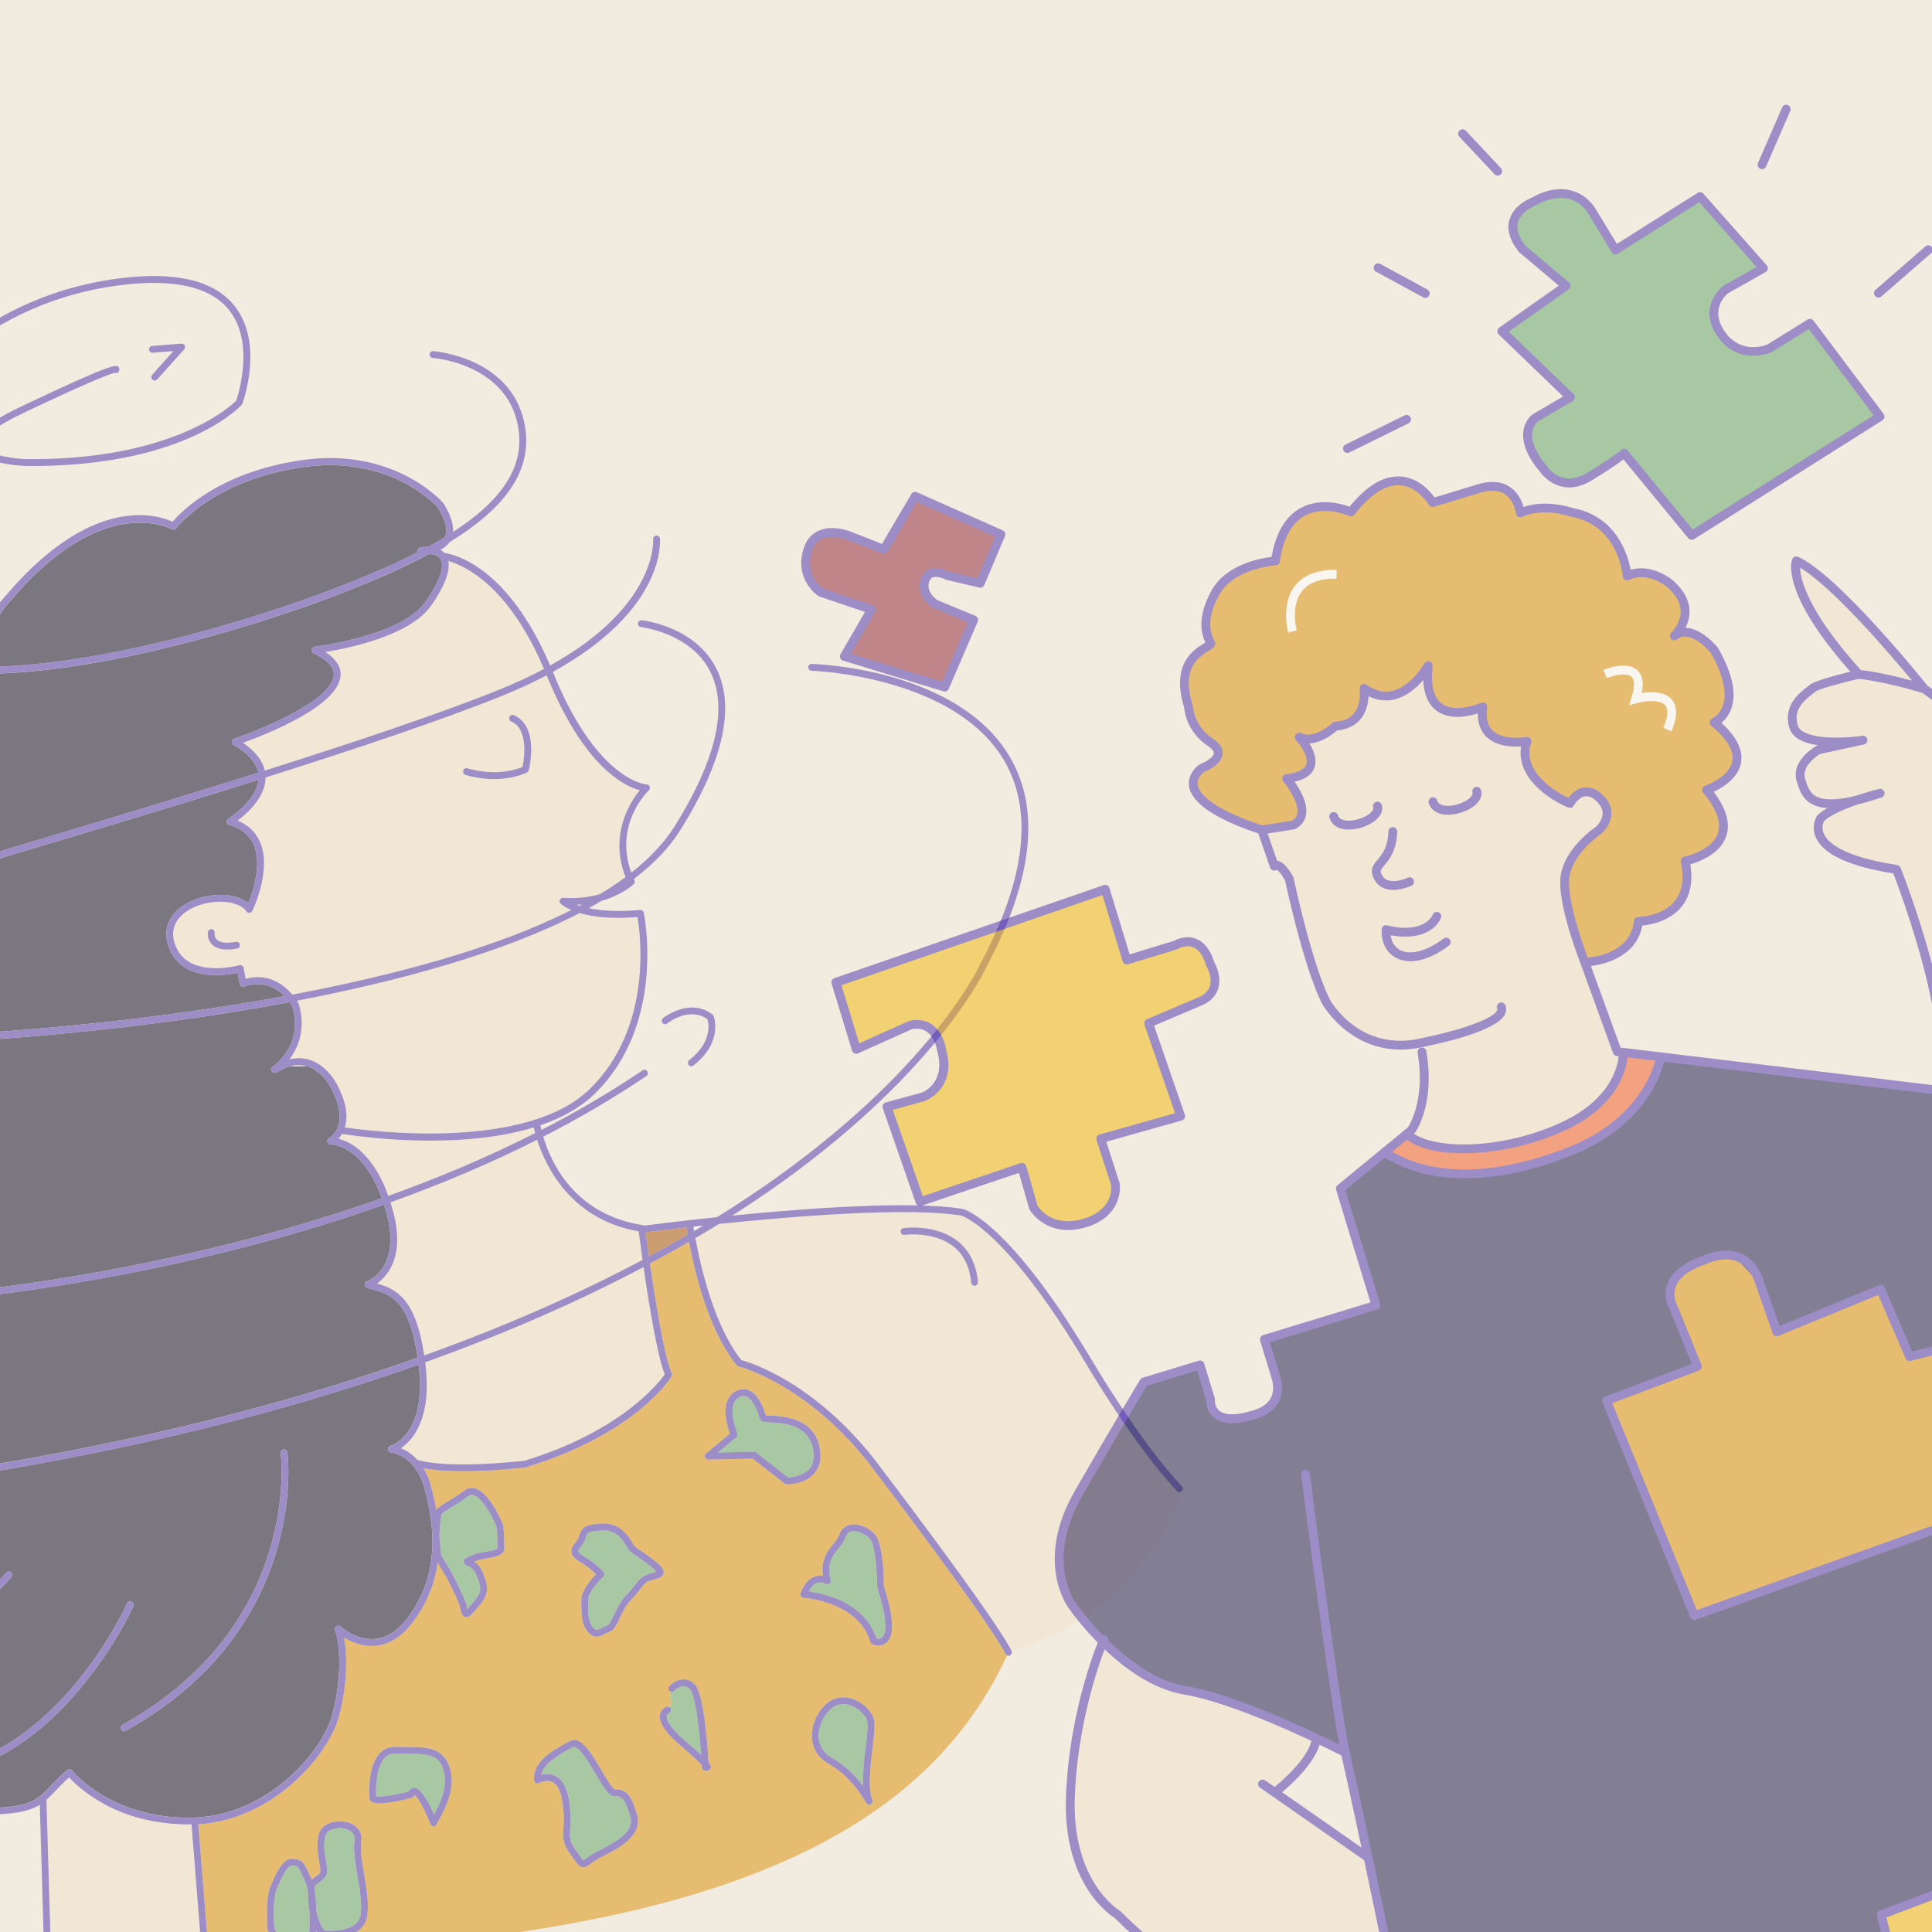 <?xml version="1.0" encoding="utf-8"?>
<!-- Generator: Adobe Illustrator 27.1.0, SVG Export Plug-In . SVG Version: 6.00 Build 0)  -->
<svg version="1.1" xmlns="http://www.w3.org/2000/svg" xmlns:xlink="http://www.w3.org/1999/xlink" x="0px" y="0px" width="480px"
	 height="480px" viewBox="0 0 480 480" style="enable-background:new 0 0 480 480;" xml:space="preserve">
<style type="text/css">
	.st0{display:none;}
	.st1{display:inline;fill:#F78181;}
	.st2{display:inline;fill:#D1D8E0;}
	.st3{display:inline;fill:#49E250;}
	.st4{fill:#F2EBDF;}
	.st5{fill:none;}
	.st6{fill:#FFFFFF;}
	.st7{fill:#F2B705;}
	.st8{fill:#040423;}
	.st9{fill:#8C1F33;}
	.st10{fill:#5BA566;}
	.st11{fill:#F2E3CC;}
	.st12{fill:#F15A24;}
	.st13{fill:#400101;}
	.st14{fill:#FCFCFC;}
	.st15{fill:#122B05;}
	.st16{fill:#472FAD;}
	.st17{fill:#E5AE85;}
	.st18{fill:#A64F03;}
	.st19{fill:#050535;}
	.st20{fill:#D98E04;}
	.st21{fill:none;stroke:#FFFFFF;stroke-miterlimit:10;}
	.st22{fill:#F2F2F2;}
	.st23{fill:#2FD812;}
	.st24{fill:#AA8D30;}
	.st25{fill:#B0EAB7;}
	.st26{fill:#111147;}
	.st27{fill:none;stroke:#040423;stroke-width:2;stroke-miterlimit:10;}
	.st28{fill:none;stroke:#472FAD;stroke-width:0;stroke-linecap:round;stroke-linejoin:round;}
	.st29{fill:#F2B705;stroke:#472FAD;stroke-miterlimit:10;}
	.st30{fill:#231A56;}
	.st31{fill:#EA0070;}
	.st32{fill:#158035;}
	.st33{fill:#F9B331;}
	.st34{opacity:0.4;}
	.st35{fill:#0F0E0D;}
	.st36{fill:#E0245E;}
	.st37{display:inline;fill:#FCFCFC;}
	.st38{display:inline;}
	.st39{display:inline;fill:none;stroke:#FF0025;stroke-miterlimit:10;}
	.st40{opacity:0.5;}
</style>
<g id="Guias">
</g>
<g id="Layer_2">
	<rect y="0" class="st4" width="482.04" height="480"/>
	<g class="st40">
		<path class="st5" d="M143.25,224.8c0.21,0.08,0.47,0.16,0.71,0.24c0.21-0.11,0.44-0.23,0.65-0.34
			C144.17,224.74,143.72,224.78,143.25,224.8z"/>
		<path class="st5" d="M71.94,264.95l4.3-0.06C74.89,264.5,73.45,264.52,71.94,264.95z"/>
		<g>
			<path class="st18" d="M160.42,306.17c0.16,1.2,0.44,3.32,0.82,5.98c3.36-1.81,6.57-3.61,9.64-5.4c-0.12-0.74-0.22-1.35-0.28-1.8
				C164.56,305.64,160.65,306.14,160.42,306.17z"/>
		</g>
		<g>
			<g>
				<path class="st20" d="M249.8,410.91c-4.47-8.77-33.95-47.38-34.25-47.77c-15.65-19.56-31.88-23.6-32.05-23.63
					c-0.18-0.04-0.35-0.15-0.46-0.29c-7.05-8.65-10.5-23.34-11.85-30.68c-3.09,1.79-6.32,3.59-9.7,5.4
					c1.35,9.38,3.6,23.37,5.41,27.26c0.12,0.26,0.1,0.56-0.05,0.81c-0.36,0.58-9.14,14.32-36.17,22.56
					c-0.29,0.04-2.33,0.29-5.24,0.52c-5.54,0.45-14.25,0.85-20.2-0.28c1.3,2.16,1.75,4.15,1.79,4.32c0.59,2.08,1.04,4.09,1.38,6.04
					c0.43-0.65,1.35-1.23,2.85-2.14c1.17-0.71,2.62-1.59,4.16-2.73c0.81-0.6,1.74-0.76,2.69-0.48c3.63,1.09,6.67,8.49,6.69,8.57
					c0.38,1.05,0.43,2.9,0.48,4.69c0.01,0.49,0.03,0.97,0.05,1.41c0.08,1.9-2.05,2.29-4.11,2.65c-1.1,0.2-2.35,0.42-3.39,0.85
					c0.69,0.46,1.5,1.22,2.06,2.6c1.54,3.79,1.79,5.3-1.15,8.76c-1.33,1.57-2.06,2.38-2.79,2.44c-0.12,0.01-0.23,0-0.36-0.03
					c-0.76-0.18-0.94-0.94-1.15-1.81c-0.05-0.21-0.1-0.44-0.17-0.69c-0.38-1.45-1.52-3.68-2.26-5.16c-0.36-0.71-0.63-1.27-0.72-1.5
					c-0.13-0.36-1.3-2.31-2.54-4.31c-0.8,5.51-2.9,10.47-6.31,14.93c-2.66,3.48-5.74,5.4-9.15,5.69c-0.02,0-0.04,0-0.06,0.01
					c-3.2,0.26-5.98-0.97-7.74-2.05c0.94,4.92,0.69,12.95-1.49,20.31c-2.5,8.42-15.3,24.53-34.19,26.05
					c-0.18,0.01-0.37,0.01-0.55,0.02l2.63,32.62c0,0.02-0.01,0.03-0.01,0.05c115.83-2.54,175.68-25.54,198.31-74.63
					C250.03,411.2,249.89,411.08,249.8,410.91z M91.25,475.94c-0.58,4.06-4.66,5.16-7.72,5.41c-1.82,0.15-3.28-0.01-3.43-0.03
					c-0.22-0.02-0.42-0.13-0.56-0.3c-0.37-0.45-0.69-0.92-0.98-1.4c-0.03,0.64-0.06,1.04-0.06,1.12c-0.01,0.2-0.1,0.4-0.25,0.54
					c-0.12,0.12-2.7,2.67-5.67,2.91c-0.48,0.04-0.96,0.02-1.45-0.08c-1.98-0.4-3.53-1.97-4.61-4.65c-0.03-0.08-0.05-0.16-0.06-0.25
					c-0.02-0.31-0.59-7.5,0.71-10.5l0.19-0.43c1.37-3.16,2.93-6.74,5.46-6.49c2.42,0.24,2.7,0.87,4.27,4.35l0.24,0.53
					c0.04,0.09,0.08,0.2,0.12,0.3c0.31-0.29,0.64-0.53,0.96-0.76c0.57-0.41,1.11-0.8,1.17-1.22c0.07-0.47-0.09-1.36-0.25-2.3
					c-0.33-1.91-0.78-4.52-0.11-7.08c0.67-2.55,3.99-3.54,6.67-2.99c2.7,0.55,4.22,2.43,3.87,4.8c-0.32,2.17,0.18,5.12,0.72,8.24
					C91.07,469.2,91.69,472.83,91.25,475.94z M109.12,451.99c-0.25,0.45-0.53,0.95-0.57,1.1c-0.1,0.34-0.4,0.6-0.75,0.62
					c-0.01,0-0.02,0-0.03,0c-0.36,0.02-0.7-0.19-0.83-0.53c-1.37-3.55-3.19-6.84-4-7.25c-0.01,0.04-0.06,0.12-0.1,0.24
					c-0.1,0.25-0.31,0.44-0.58,0.5c-2.49,0.64-8.44,2.01-9.94,0.94c-0.32-0.23-0.51-0.56-0.54-0.94c-0.03-0.32-0.59-7.81,2.61-11.15
					c1.04-1.08,2.35-1.6,3.89-1.54c1,0.04,1.98,0.04,2.92,0.04c4.73,0,9.21,0.01,10.68,5.56
					C113.21,444.6,110.45,449.59,109.12,451.99z M149.61,461.26c-1.52,0.76-2.44,1.44-3.05,1.89c-0.57,0.42-1,0.75-1.52,0.79
					c-0.11,0.01-0.22,0-0.33-0.01c-0.76-0.12-1.21-0.74-2.29-2.23l-0.64-0.88c-2.07-2.83-1.97-4.33-1.81-6.61
					c0.11-1.6,0.25-3.59-0.32-6.92c-0.42-2.44-1.25-3.97-2.47-4.56c-1.5-0.72-3.23,0.23-3.24,0.24c-0.25,0.14-0.56,0.14-0.81,0.01
					c-0.26-0.14-0.43-0.39-0.45-0.68c-0.38-4.66,4.62-7.39,8.26-9.39l0.58-0.32c2.74-1.51,5.36,2.94,7.9,7.24
					c1.07,1.82,2.68,4.56,3.34,4.75c0,0,0.01,0,0.01,0c3.26-0.26,4.4,2.63,5.45,6.15C159.73,455.75,154.57,458.8,149.61,461.26z
					 M159.07,394.85c-0.54,0.71-1.21,1.58-2.3,2.7c-1.25,1.29-2.06,2.99-2.78,4.49c-0.82,1.72-1.46,3.08-2.62,3.44
					c-0.36,0.11-0.71,0.29-1.08,0.49c-0.53,0.28-1.16,0.61-1.85,0.67c-0.71,0.06-1.48-0.17-2.29-1.03c-1.68-1.79-1.71-4.54-1.73-7.2
					l-0.01-0.73c-0.03-2.42,2.46-5.29,3.69-6.55c-0.75-0.72-2.22-2.01-4.29-3.23c-1.09-0.65-1.67-1.3-1.82-2.07
					c-0.2-1.01,0.43-1.84,0.98-2.58c0.39-0.52,0.79-1.05,0.93-1.62c0.66-2.67,2.65-2.81,4.96-2.99l0.54-0.04
					c3.01-0.24,5.54,1.17,7.3,4.08c0.98,1.62,1.08,1.69,2.21,2.43c0.67,0.43,1.67,1.09,3.31,2.35c2.14,1.65,2.83,2.56,2.64,3.48
					c-0.19,0.95-1.2,1.21-2.17,1.46c-0.42,0.11-0.87,0.22-1.29,0.4C160.31,393.24,159.89,393.78,159.07,394.85z M176.44,439.53
					c-0.14,0.23-0.4,0.42-0.76,0.45c-0.21,0.02-0.47-0.02-0.76-0.15c-0.3-0.13-0.49-0.41-0.51-0.74c-0.01-0.18-0.02-0.36-0.03-0.54
					c-0.64-0.69-2.04-2.05-5.07-4.63c-3.96-3.37-5.7-5.98-5.32-7.97c0.22-1.16,1.13-1.75,1.63-1.92c0.16-0.06,0.32-0.04,0.48,0
					c0.47-0.41,1.16-0.53,1.16-0.53c-0.81-0.69-0.76-2.22-0.62-3.25c-0.11-0.04-0.22-0.1-0.3-0.19c-0.33-0.33-0.34-0.86-0.01-1.2
					c0.06-0.07,1.54-1.59,3.52-1.62c1.03-0.01,1.96,0.4,2.77,1.2c2.26,2.24,3.18,14.87,3.44,19.44
					C176.85,438.87,176.66,439.17,176.44,439.53z M195.49,368.77c-0.18,0-0.36-0.07-0.51-0.18l-7.94-6.2l-11.05,0.22
					c-0.36,0.01-0.69-0.21-0.81-0.55c-0.13-0.34-0.02-0.72,0.25-0.95l5.95-4.92c-0.74-1.99-2.69-8.33,1.45-10.55
					c1.11-0.6,2.25-0.68,3.29-0.24c2.25,0.96,3.54,4.16,4.17,6.23c0.23,0.02,0.55,0.03,0.85,0.04c3.28,0.15,10.96,0.48,12.48,7.75
					c0.57,2.7,0.17,4.9-1.18,6.53c-1.79,2.16-4.73,2.66-6.14,2.77C195.83,368.77,195.53,368.77,195.49,368.77z M216.79,434.08
					c-0.54,4.47-1.21,10.03-0.08,13.12c0.15,0.42-0.05,0.89-0.45,1.07c-0.09,0.04-0.18,0.06-0.28,0.07
					c-0.33,0.03-0.66-0.14-0.82-0.45c-0.03-0.06-3.37-6.33-9.16-9.57c-3.24-1.82-4.12-4.46-4.28-6.37
					c-0.27-3.21,1.31-6.79,3.93-8.92c1.85-1.5,4.34-1.74,6.83-0.67c2.62,1.12,4.58,3.45,4.76,5.65
					C217.36,429.36,217.09,431.54,216.79,434.08z M220.3,408.08c-0.56,0.5-1.18,0.7-1.75,0.74c-0.97,0.08-1.78-0.27-1.83-0.3
					c-0.23-0.1-0.4-0.3-0.47-0.54c-2.99-10.12-16.46-10.99-16.6-11c-0.27-0.02-0.51-0.16-0.66-0.38c-0.15-0.22-0.18-0.5-0.09-0.75
					c0.78-2.2,1.95-3.59,3.45-4.13c0.77-0.28,1.51-0.28,2.11-0.18c-0.53-4.11,1.14-6.17,2.51-7.85c0.65-0.8,1.26-1.55,1.56-2.43
					c0.47-1.36,1.5-2.24,2.91-2.46c2.08-0.33,4.73,0.83,6.14,2.71c1.89,2.52,2.03,11.16,2.04,12.68
					C222.06,401.74,222.28,406.29,220.3,408.08z"/>
			</g>
		</g>
		<g>
			<path class="st10" d="M201.94,359.78c-1.25-5.98-7.76-6.27-10.89-6.41c-1.38-0.06-2.07-0.09-2.28-0.83
				c-0.83-2.98-2.07-5.05-3.33-5.58c-0.56-0.24-1.15-0.18-1.82,0.17c-3.41,1.83-0.49,8.91-0.45,8.98c0.15,0.35,0.05,0.75-0.24,0.99
				l-4.54,3.76l8.91-0.18c0.19,0,0.39,0.06,0.54,0.18l7.94,6.2c0.89-0.04,3.79-0.31,5.34-2.19
				C202.12,363.66,202.4,361.95,201.94,359.78z"/>
		</g>
		<g>
			<path class="st10" d="M109.17,381.33c-0.04,0.4,0.18,2.86,0.42,5.07c0.83,1.33,3.04,4.89,3.3,5.62c0.08,0.21,0.32,0.69,0.64,1.31
				c0.78,1.54,1.96,3.88,2.39,5.5c0.07,0.26,0.13,0.51,0.18,0.73c0.01,0.05,0.03,0.11,0.04,0.17c0.44-0.45,1.03-1.14,1.3-1.47
				c2.43-2.86,2.23-3.67,0.87-7.02c-0.61-1.51-1.58-1.95-2.16-2.22c-0.36-0.16-0.9-0.41-0.9-1.04c0-0.69,0.53-0.93,1.7-1.46
				c1.26-0.57,2.7-0.82,3.96-1.05c1.15-0.21,2.73-0.49,2.71-0.91c-0.02-0.45-0.03-0.94-0.04-1.44c-0.04-1.5-0.09-3.36-0.37-4.15
				c-0.49-1.34-3.24-6.82-5.59-7.52c-0.44-0.13-0.81-0.07-1.19,0.21c-1.6,1.18-3.09,2.09-4.29,2.82c-1.02,0.62-2.17,1.32-2.34,1.62
				c-0.31,0.6-0.51,3.54-0.58,4.5C109.2,380.93,109.18,381.19,109.17,381.33z"/>
		</g>
		<g>
			<path class="st10" d="M162.26,390.73c0.25-0.06,0.59-0.15,0.81-0.24c-0.19-0.26-0.67-0.77-1.9-1.71
				c-1.59-1.22-2.56-1.86-3.2-2.28c-1.31-0.86-1.59-1.08-2.74-2.97c-1.43-2.36-3.35-3.46-5.71-3.27l-0.55,0.04
				c-0.13,0.01-0.26,0.02-0.39,0.03c-2.03,0.16-2.72,0.35-3.05,1.67c-0.22,0.9-0.75,1.61-1.22,2.23c-0.36,0.48-0.73,0.97-0.67,1.23
				c0.02,0.09,0.14,0.42,1.02,0.94c3.33,1.97,5.19,4.05,5.27,4.14c0.3,0.34,0.28,0.87-0.06,1.18c-1.06,0.99-3.8,3.97-3.77,5.9
				l0.01,0.74c0.02,2.33,0.04,4.75,1.27,6.05c0.69,0.73,1.03,0.6,2.12,0.03c0.4-0.21,0.86-0.45,1.37-0.61
				c0.44-0.14,1.08-1.47,1.59-2.54c0.73-1.54,1.64-3.45,3.09-4.94c1.01-1.04,1.65-1.87,2.16-2.54c0.87-1.14,1.5-1.96,3.01-2.6
				C161.24,390.99,161.78,390.85,162.26,390.73z"/>
		</g>
		<g>
			<path class="st10" d="M217.97,394.59c-0.03-0.08-0.04-0.17-0.04-0.26c-0.01-2.66-0.34-9.98-1.71-11.8
				c-1.02-1.36-3.05-2.26-4.52-2.05c-0.79,0.13-1.31,0.56-1.57,1.33c-0.4,1.17-1.14,2.08-1.85,2.96c-1.49,1.83-2.89,3.55-1.92,7.84
				c0.07,0.33-0.06,0.68-0.33,0.88c-0.28,0.2-0.64,0.22-0.93,0.04c-0.01-0.01-1.08-0.61-2.21-0.2c-0.78,0.29-1.44,0.98-1.98,2.08
				c3.53,0.44,13.82,2.52,16.82,11.67c0.38,0.09,1,0.14,1.43-0.26C219.81,406.22,220.98,403.86,217.97,394.59z"/>
		</g>
		<g>
			<path class="st10" d="M211.82,423.92c-0.94-0.4-1.87-0.57-2.73-0.5c-0.88,0.07-1.69,0.38-2.36,0.93
				c-2.17,1.75-3.53,4.82-3.31,7.45c0.18,2.14,1.36,3.88,3.42,5.03c3.38,1.89,5.93,4.65,7.59,6.84c-0.13-3.09,0.31-6.69,0.68-9.8
				c0.29-2.44,0.55-4.55,0.45-5.73C215.43,426.57,213.86,424.79,211.82,423.92z"/>
		</g>
		<g>
			<path class="st10" d="M166.71,424.56c0.15,0.44-0.08,0.92-0.52,1.07c-0.05,0.02-0.45,0.19-0.53,0.66
				c-0.1,0.6,0.16,2.42,4.76,6.34c1.66,1.41,2.9,2.51,3.81,3.36c-0.47-6.59-1.48-15.01-2.82-16.34c-0.48-0.48-0.99-0.71-1.55-0.71
				c-1.21,0.01-2.31,1.1-2.32,1.11c-0.24,0.24-0.59,0.31-0.9,0.2c-0.14,1.03-0.19,2.56,0.62,3.25c0,0-0.69,0.12-1.16,0.53
				C166.38,424.09,166.61,424.28,166.71,424.56z"/>
		</g>
		<g>
			<path class="st10" d="M152.84,446.27c-1.46,0.12-2.68-1.83-4.88-5.58c-1.61-2.74-4.3-7.33-5.61-6.62l-0.59,0.32
				c-2.86,1.56-6.66,3.64-7.3,6.56c0.32-0.08,0.68-0.15,1.06-0.19c0.74-0.06,1.57,0.02,2.39,0.41c1.76,0.83,2.91,2.79,3.43,5.81
				c0.6,3.54,0.45,5.73,0.34,7.33c-0.15,2.1-0.22,3.15,1.48,5.48l0.65,0.89c0.48,0.66,0.93,1.29,1.16,1.51
				c0.14-0.08,0.38-0.26,0.59-0.42c0.66-0.49,1.65-1.23,3.31-2.05c5.53-2.75,8.76-5.13,7.74-8.51
				C155.29,446.83,154.38,446.14,152.84,446.27z"/>
		</g>
		<g>
			<path class="st10" d="M107.82,450.84c1.27-2.31,3.52-6.66,2.42-10.8c-1.09-4.1-3.85-4.3-9.04-4.3c-0.96,0-1.96,0-2.99-0.04
				c-1.05-0.04-1.9,0.29-2.6,1.02c-2.13,2.22-2.29,7.43-2.16,9.58c1.02,0.26,4.76-0.35,8.01-1.16c0.39-0.68,0.89-0.89,1.3-0.92
				c0.05,0,0.09,0,0.14-0.01C104.64,444.22,106.54,447.83,107.82,450.84z"/>
		</g>
		<g>
			<path class="st10" d="M76.91,474.98c-0.33-1.81-0.36-3.48-0.37-4.71c-0.17-1.12-0.42-2.13-0.76-2.89l-0.24-0.53
				c-1.45-3.21-1.45-3.21-2.89-3.36c-1.34-0.12-2.82,3.38-3.73,5.47l-0.19,0.43c-0.92,2.12-0.75,7.49-0.59,9.56
				c0.85,2.04,1.97,3.22,3.32,3.5c2.21,0.45,4.63-1.49,5.36-2.15C76.87,479.5,76.97,477.36,76.91,474.98z"/>
		</g>
		<g>
			<path class="st10" d="M88.08,457.2c0.31-2.08-1.67-2.71-2.53-2.89c-1.9-0.39-4.29,0.24-4.69,1.75c-0.58,2.2-0.18,4.51,0.14,6.36
				c0.2,1.17,0.36,2.09,0.26,2.82c-0.16,1.14-1.07,1.79-1.87,2.36c-0.82,0.59-1.21,0.91-1.18,1.36c0.02,0.29,0.02,0.67,0.03,1.12
				c0,0.03,0,0.07,0,0.1c0.22,1.47,0.33,3.08,0.37,4.59c0.31,1.66,0.9,3.4,2.03,4.89c1.6,0.11,8.32,0.32,8.93-3.96
				c0.4-2.85-0.19-6.35-0.77-9.73C88.24,462.71,87.72,459.64,88.08,457.2z"/>
		</g>
		<g>
			<path class="st8" d="M-11.14,165.49c30.63,2.11,75.08-11.68,96.52-20.16c6.32-2.5,12.65-5.19,18.45-8.16
				c-0.05-0.1-0.09-0.22-0.09-0.34c-0.02-0.45,0.32-0.83,0.77-0.88c0.44-0.04,0.87-0.07,1.27-0.07c0.22-0.02,0.45-0.06,0.7-0.1
				c1.37-0.74,2.7-1.5,3.99-2.28c0.89-1.64,0.3-4.21-1.72-7.46c-0.04-0.03-11.44-13.18-33.58-9.98
				c-22.26,3.21-31.33,15.08-31.42,15.2c-0.26,0.35-0.74,0.45-1.11,0.23c-0.17-0.1-17.36-9.66-40.84,18.71
				c-0.04,0.05-0.08,0.09-0.13,0.13c-0.01,0.01-2.49,2.19-6,12.35c-0.1,0.29-0.36,0.51-0.66,0.56c-0.1,0.02-3.49,0.61-8.32,2.1
				C-12.59,165.38-11.88,165.44-11.14,165.49z"/>
		</g>
		<g>
			<path class="st8" d="M-18.83,217.25c2.01-0.75,9.95-3.12,21.97-6.7c15.9-4.74,38.59-11.51,61.05-18.59
				c-0.5-2.47-2.56-4.78-6.17-6.9c-0.29-0.17-0.45-0.49-0.41-0.82c0.03-0.33,0.26-0.61,0.57-0.72c6.76-2.27,24.37-9.54,24.76-15.79
				c0.12-1.95-1.58-3.79-5.06-5.45c-0.34-0.16-0.53-0.53-0.47-0.9c0.06-0.37,0.36-0.66,0.74-0.7c0.21-0.03,21.53-2.64,27.51-11.09
				c3.49-4.93,4.88-8.81,3.81-10.64c-0.52-0.89-1.64-1.23-2.83-1.32c-6.4,3.43-13.52,6.49-20.62,9.29
				c-17.82,7.05-51.49,17.74-80.09,20.05c-6.01,0.48-11.8,0.6-17.17,0.23c-2.09-0.14-4.09-0.33-6.03-0.54
				c-9.76,3.51-22.67,10.14-28.28,21.7c-6.14,12.65-4.2,24.57-0.95,33.08C-33.76,220.7-22.06,218.46-18.83,217.25z"/>
		</g>
		<g>
			<path class="st8" d="M-24.54,322.31c0.06-0.02,0.12-0.03,0.18-0.03c0.79-0.04,58.96-3.27,119.2-24.58
				c-0.01-0.03-0.02-0.06-0.03-0.09c-0.06-0.17-4.03-12.6-12.71-13.29c-0.38-0.03-0.69-0.31-0.77-0.68
				c-0.07-0.37,0.11-0.75,0.45-0.92c0.21-0.11,5.21-2.89,0.77-11.83c-0.04-0.08-2.11-4.69-6.18-5.95c-0.04-0.01-0.09-0.02-0.13-0.03
				l-4.3,0.06c-1.04,0.3-2.11,0.78-3.22,1.46c-0.4,0.25-0.91,0.13-1.16-0.26s-0.15-0.91,0.24-1.17c0.32-0.22,7.75-5.4,4.81-15.07
				c-0.02-0.04-0.24-0.42-0.62-0.95c-4.49,0.85-8.92,1.62-13.23,2.32c-18.69,3.04-37.25,5.1-53.24,6.39
				c-23.6,1.9-41.61,2.12-46.17,1.32c-0.46-0.08-0.77-0.52-0.69-0.98c0.08-0.46,0.51-0.78,0.98-0.69
				c7.04,1.23,59.88-0.42,111.09-9.85c-1.9-1.94-5.25-4.06-10.06-2.39c-0.23,0.08-0.49,0.06-0.7-0.07
				c-0.21-0.12-0.36-0.33-0.41-0.58l-0.53-2.77c-2.25,0.49-8.23,1.43-12.7-1.09c-2.34-1.32-3.91-3.38-4.67-6.14
				c-1.21-4.35,0.92-8.27,5.67-10.5c4.58-2.14,11.13-2.33,14.35,0.45c1.12-2.75,3.53-9.78,1.3-14.7c-1.06-2.34-3.1-3.93-6.04-4.74
				c-0.33-0.09-0.57-0.36-0.62-0.7c-0.05-0.33,0.11-0.67,0.39-0.84c0.07-0.05,7.04-4.43,7.54-9.71
				c-22.32,7.04-44.84,13.75-60.64,18.46c-11.55,3.44-19.9,5.93-21.85,6.67c-2.29,0.86-12.83,3.06-25.04,4.04
				c-0.85,0.07-1.72,0.13-2.59,0.19c1.89,4.48,4.06,7.85,5.33,9.64c0.22,0.31,0.21,0.72-0.02,1.01c-0.23,0.29-0.63,0.41-0.98,0.27
				c-0.06-0.02-6-2.27-11.96,0.41c-4.31,1.94-7.61,5.94-9.82,11.89c-6.75,18.19,10.71,31.22,10.89,31.35
				c0.31,0.23,0.43,0.63,0.29,0.99c-0.14,0.36-0.51,0.58-0.88,0.54c-0.81-0.08-19.66-1.76-22.74,22.71c0,0.09,0.04,13.21,6.68,20.66
				C-53.95,325.55-37.44,325.82-24.54,322.31z M-46.26,253.59c-9.97,4.16-10.78,6.58-10.67,7.42c0.22,1.69,4.49,3.02,7.45,3.43
				c0.46,0.06,0.79,0.49,0.73,0.96c-0.05,0.4-0.38,0.7-0.77,0.73c-0.06,0-0.12,0-0.18-0.01c-0.86-0.12-8.43-1.24-8.91-4.89
				c-0.37-2.8,3.35-5.73,11.7-9.21c0.44-0.18,0.93,0.02,1.11,0.46C-45.63,252.91-45.83,253.41-46.26,253.59z"/>
		</g>
		<g>
			<path class="st8" d="M101.1,402.19c6.64-8.68,8.04-19.36,4.29-32.65c-0.03-0.12-1.74-7.58-8.28-8.67
				c-0.39-0.06-0.69-0.39-0.71-0.79c-0.02-0.4,0.24-0.76,0.62-0.86c0.37-0.11,9.04-2.82,7.01-19.96c-0.01-0.08-0.02-0.14-0.03-0.21
				c-35.45,12.55-79.95,23.77-135.44,30.98c-0.01,0-0.03,0-0.04,0c-0.45,0.04-0.85-0.29-0.91-0.74c-0.06-0.47,0.27-0.89,0.73-0.95
				c55.54-7.22,100.03-18.45,135.43-31.01c-2.07-14.37-6.75-15.73-11.28-17.01c-0.42-0.12-0.83-0.24-1.25-0.36
				c-0.35-0.11-0.6-0.43-0.6-0.8c-0.01-0.37,0.22-0.7,0.57-0.82c0.03-0.01,2.96-1.08,4.62-4.65c1.69-3.63,1.53-8.47-0.43-14.39
				c-59.45,21.03-116.85,24.53-119.57,24.67c-4.19,1.13-8.76,1.88-13.54,2.26c-9.32,0.75-19.44,0.13-29.13-1.59
				c1.63,1.24,3.57,2.17,5.85,2.62c0.42,0.08,0.71,0.46,0.68,0.89c-0.03,0.42-0.36,0.76-0.78,0.79c0,0,0,0-0.01,0
				c-0.49,0.04-28.6,2.55-32.44,28.79c-1.09,7.41,0.3,13.75,4.11,18.85c7.24,9.68,20.94,11.73,21.08,11.75
				c0.31,0.04,0.58,0.26,0.68,0.56c0.1,0.3,0.03,0.63-0.19,0.86c-0.08,0.08-8.11,8.63-7.79,20.25c0.22,7.7,4,15.05,11.24,21.83
				c0.56,0.46,14.66,11.82,28.77-0.42c0.26-0.23,0.63-0.27,0.94-0.11c0.31,0.16,0.49,0.48,0.46,0.83c0,0.05-0.37,5.12,3.55,9.62
				c3.73,4.27,9.99,6.68,18.61,7.14c14.68,0.8,19-0.2,22.08-2.67c0.02-0.02,0.04-0.03,0.06-0.05c0.84-0.68,1.59-1.47,2.44-2.37
				c1.12-1.18,2.39-2.53,4.22-4.03c0.13-0.11,0.3-0.18,0.47-0.19c0.05,0,0.11,0,0.16,0c0.23,0.03,0.44,0.14,0.58,0.32
				c0.09,0.12,9.39,11.7,28.96,11.71c19.6,0,32.96-16.52,35.47-24.95c2.45-8.27,2.37-17.66,0.88-21.62c-0.14-0.37,0-0.78,0.32-1
				c0.33-0.22,0.76-0.19,1.05,0.08c0.04,0.04,3.83,3.45,8.47,3.08c0.02,0,0.04,0,0.07-0.01C96.07,406.96,98.74,405.27,101.1,402.19z
				 M-57.68,374.22c0.2-0.6,5.17-14.65,27.7-15.34c0.47-0.01,0.86,0.35,0.87,0.82c0.02,0.47-0.35,0.87-0.82,0.88
				c-18.84,0.57-24.73,11.02-25.91,13.61c13.74,9.39,26.95,3.93,27.09,3.87c0.43-0.18,0.93,0.02,1.11,0.45s-0.01,0.93-0.44,1.11
				c-0.07,0.03-3.08,1.28-7.73,1.66c-5.58,0.45-13.52-0.37-21.56-6.09C-57.67,374.97-57.79,374.58-57.68,374.22z M-37.55,412.75
				c-9.47,0.76-20.23-0.99-31.9-7.32c-0.41-0.22-0.57-0.74-0.34-1.15c0.22-0.41,0.74-0.56,1.15-0.34
				c40.51,21.97,69.86-12.85,70.16-13.2c0.3-0.36,0.83-0.41,1.2-0.12c0.36,0.3,0.41,0.83,0.12,1.2
				C2.61,392.08-13.14,410.79-37.55,412.75z M-18.47,441.9c-1.61,0.13-3.25,0.17-4.94,0.12c-0.47-0.01-0.84-0.41-0.82-0.87
				c0.01-0.47,0.42-0.84,0.87-0.82c35.59,1.03,54.74-41.53,54.93-41.96c0.19-0.43,0.7-0.63,1.12-0.44c0.43,0.19,0.62,0.69,0.44,1.12
				C32.94,399.47,15.09,439.19-18.47,441.9z M31.21,430.02c-0.11,0.06-0.23,0.09-0.34,0.1c-0.32,0.03-0.64-0.13-0.81-0.43
				c-0.23-0.41-0.08-0.93,0.33-1.15c44.71-24.86,39.4-67.06,39.34-67.48c-0.06-0.46,0.26-0.89,0.72-0.96
				c0.41-0.06,0.89,0.26,0.96,0.72C71.47,361.26,76.97,404.58,31.21,430.02z"/>
		</g>
		<g>
			<path class="st11" d="M47.56,453.31c-0.22,0-0.44,0.03-0.66,0.03c-17.9-0.01-27.38-9.09-29.73-11.69
				c-1.42,1.22-2.48,2.34-3.42,3.35c-0.77,0.82-1.48,1.56-2.23,2.22l1.43,49.13c0,0.05-0.02,0.1-0.02,0.15
				c19.65,3.07,34.32-7.51,37.48-10.03c-0.11-0.13-0.19-0.28-0.2-0.46L47.56,453.31z"/>
		</g>
		<path class="st6" d="M172.45,305.83c0.75-0.44,1.5-0.89,2.24-1.33c-0.83,0.09-1.63,0.18-2.4,0.26
			C172.33,305.05,172.39,305.41,172.45,305.83z"/>
		<g>
			<g>
				<path class="st11" d="M292.39,370.44c-10.72-11.39-22.53-31.55-22.65-31.75c-20-33.52-30.83-36.66-30.94-36.69
					c-13.34-2.13-41.48,0.14-60.16,2.08c-1.89,1.17-3.86,2.35-5.88,3.53c1.25,6.9,4.62,21.78,11.42,30.31
					c2.35,0.63,17.62,5.31,32.7,24.17c1.23,1.61,29.89,39.13,34.42,48.04c0.02,0.04,0.02,0.09,0.04,0.13
					c31.76-9.72,40.74-35.84,41.88-39.6c-0.05,0.01-0.1,0.03-0.15,0.04C292.83,370.73,292.58,370.64,292.39,370.44z M242.2,319.42
					c0,0-0.01,0-0.01,0c-0.46,0.04-0.87-0.3-0.91-0.77c-0.37-3.93-1.86-6.95-4.42-8.98c-4.87-3.85-12.06-2.9-12.14-2.89
					c-0.46,0.07-0.89-0.26-0.96-0.72c-0.07-0.46,0.26-0.89,0.72-0.96c0.32-0.04,7.99-1.06,13.42,3.24
					c2.94,2.32,4.64,5.74,5.05,10.15C243.01,318.96,242.67,319.38,242.2,319.42z"/>
			</g>
		</g>
		<g>
			<path class="st11" d="M111.37,139.38c0.51,2.58-0.95,6.4-4.34,11.18c-5.19,7.33-20.18,10.45-26.19,11.43
				c2.64,1.72,3.91,3.68,3.77,5.84c-0.46,7.52-18.3,14.57-24.24,16.72c3.05,2.09,4.85,4.4,5.41,6.9
				c22.2-7.02,43.99-14.32,58.56-20.23c4.02-1.63,7.6-3.32,10.81-5.02C126.26,145.3,115.26,140.46,111.37,139.38z"/>
		</g>
		<g>
			<path class="st11" d="M73.78,248.62c0.25,0.38,0.39,0.63,0.4,0.65c1.94,6.37-0.13,11.07-2.25,13.92
				c1.72-0.41,3.38-0.37,4.97,0.12c4.81,1.5,7.11,6.64,7.2,6.85c2.24,4.51,2.27,7.73,1.58,9.95c6.63,0.98,45.04,5.85,60.86-9.56
				c15.61-15.2,12.6-38.31,11.85-42.71c-0.02,0-0.04,0-0.06,0.01c-6.8,0.55-11.35-0.12-14.32-1
				C124.58,236.96,98.31,243.92,73.78,248.62z"/>
		</g>
		<g>
			<g>
				<path class="st11" d="M135.82,167.78c-3.23,1.7-6.82,3.39-10.84,5.01c-14.68,5.95-36.65,13.3-58.99,20.37
					c-0.02,4.87-4.57,8.92-6.96,10.72c2.58,1.05,4.42,2.77,5.49,5.12c3.15,6.94-1.62,16.89-1.83,17.31c-0.13,0.27-0.4,0.45-0.7,0.47
					c0,0,0,0,0,0c-0.3,0.02-0.59-0.12-0.76-0.36c-1.91-2.76-8.32-3.21-13.19-0.94c-1.89,0.89-6.15,3.49-4.76,8.5
					c0.64,2.3,1.94,4.02,3.87,5.11c4.89,2.76,12.23,0.74,12.3,0.72c0.23-0.07,0.47-0.03,0.68,0.1c0.2,0.12,0.34,0.33,0.39,0.56
					l0.52,2.71c5.73-1.55,9.61,1.6,11.59,3.92c25.65-4.83,50.75-11.62,69.3-21.01c-1.81-0.78-2.59-1.52-2.66-1.59
					c-0.25-0.25-0.32-0.63-0.17-0.95c0.15-0.32,0.48-0.51,0.83-0.49c3.67,0.24,6.72-0.22,9.16-0.93c2.24-1.36,4.35-2.77,6.32-4.22
					c-4.11-10.57,1.14-18.65,3.53-21.57C155.07,195.31,145.03,190.46,135.82,167.78z M58.92,235.66c-0.55,0.1-1.07,0.17-1.56,0.21
					c-2.12,0.17-3.69-0.23-4.68-1.21c-1.32-1.29-1.04-3.05-1.03-3.12c0.08-0.46,0.52-0.78,0.98-0.7c0.46,0.08,0.77,0.51,0.7,0.97
					c-0.01,0.06-0.13,1,0.55,1.65c0.8,0.77,2.43,0.95,4.73,0.52c0.43-0.08,0.9,0.22,0.99,0.68
					C59.68,235.13,59.38,235.58,58.92,235.66z M131.38,191.37c-0.06,0.25-0.24,0.46-0.48,0.57c-2.13,0.94-4.29,1.39-6.29,1.55
					c-4.84,0.39-8.75-0.9-8.98-0.98c-0.44-0.15-0.68-0.63-0.53-1.08c0.15-0.44,0.63-0.68,1.08-0.53c0.07,0.02,7.1,2.34,13.65-0.35
					c0.38-1.83,1.62-9.35-2.82-11.32c-0.43-0.19-0.62-0.69-0.43-1.12c0.19-0.43,0.69-0.62,1.12-0.43
					C134.04,180.49,131.49,190.93,131.38,191.37z"/>
			</g>
		</g>
		<g>
			<path class="st11" d="M133.46,283.17c-11.92,6.01-24.22,11.16-36.46,15.55c2.12,6.37,2.26,11.67,0.35,15.72
				c-1.05,2.22-2.5,3.61-3.66,4.44c4.59,1.33,9.56,3.46,11.72,17.86c21.27-7.63,39.21-15.74,54.24-23.73
				c-0.47-3.33-0.82-5.93-0.96-7.09C141.87,302.98,135.6,289.93,133.46,283.17z"/>
		</g>
		<g>
			<path class="st11" d="M116.38,283.02c-14.59,1.18-28.37-0.81-31.4-1.3c-0.28,0.47-0.58,0.87-0.87,1.2
				c8.5,2.15,12.15,13.61,12.32,14.13c0.01,0.02,0.01,0.04,0.02,0.07c12.27-4.4,24.6-9.57,36.53-15.61
				c-0.15-0.56-0.26-1.04-0.34-1.42C127.46,281.68,121.86,282.58,116.38,283.02z"/>
		</g>
		<g>
			<path class="st11" d="M130.33,362.91c23.84-7.27,33.25-19.23,34.83-21.44c-1.83-4.51-3.94-17.54-5.27-26.67
				c-15.07,7.97-33.01,16.06-54.26,23.66c0.03,0.2,0.06,0.38,0.08,0.59c1.59,13.47-3.18,18.79-6.12,20.75
				c1.72,0.68,3.05,1.73,4.09,2.89C111.88,365.11,130.15,362.93,130.33,362.91z"/>
		</g>
		<path class="st16" d="M127.69,177.68c-0.43-0.19-0.93,0-1.12,0.43c-0.19,0.43,0.01,0.93,0.43,1.12c4.45,1.96,3.2,9.49,2.82,11.32
			c-6.54,2.69-13.58,0.37-13.65,0.35c-0.45-0.15-0.93,0.09-1.08,0.53c-0.15,0.44,0.09,0.93,0.53,1.08c0.23,0.08,4.14,1.37,8.98,0.98
			c2-0.16,4.16-0.61,6.29-1.55c0.24-0.11,0.42-0.32,0.48-0.57C131.49,190.93,134.04,180.49,127.69,177.68z"/>
		<path class="st16" d="M293.63,369.28c-10.59-11.25-22.3-31.24-22.43-31.45c-20.53-34.4-31.54-37.36-32.06-37.49
			c-12.92-2.06-38.63-0.17-57.23,1.68c4.45-2.83,8.56-5.61,12.31-8.3c39.64-28.42,50.9-53.55,50.98-53.74
			c11.38-21.39,13.33-38.81,5.78-51.78c-12.79-21.98-47.83-23.21-49.31-23.25c-0.45-0.01-0.86,0.36-0.87,0.82
			c-0.01,0.47,0.36,0.86,0.83,0.87c0.35,0.01,35.58,1.24,47.9,22.41c7.23,12.42,5.27,29.29-5.84,50.18
			c-0.11,0.25-11.17,24.94-50.44,53.1c-4.53,3.25-9.55,6.62-15.11,10.07c-9.57,1-16.61,1.91-17.83,2.07
			c-17.43-2.39-23.43-15.58-25.34-22.06c8.83-4.52,17.43-9.53,25.62-15.07c0.39-0.26,0.49-0.79,0.23-1.18
			c-0.26-0.39-0.79-0.49-1.18-0.23c-8.03,5.44-16.47,10.35-25.12,14.8c-0.11-0.47-0.2-0.87-0.25-1.17c5.17-1.77,9.86-4.28,13.48-7.8
			c17.9-17.44,12.25-44.75,12.19-45.02c-0.09-0.42-0.44-0.7-0.91-0.67c-5.78,0.53-9.88,0.17-12.76-0.44c1.09-0.6,2.15-1.2,3.19-1.82
			c5.15-1.45,7.8-3.98,7.97-4.14c0.26-0.25,0.33-0.64,0.18-0.97c-0.05-0.1-0.07-0.2-0.12-0.3c4.86-3.73,8.83-7.8,11.59-12.24
			c10.58-16.99,13.61-30.39,9-39.85c-5.2-10.66-18.1-12.14-18.65-12.2c-0.46-0.05-0.88,0.29-0.93,0.75
			c-0.05,0.47,0.29,0.88,0.75,0.93c0.12,0.01,12.53,1.46,17.31,11.27c4.33,8.89,1.33,21.74-8.92,38.19
			c-2.59,4.15-6.26,7.99-10.79,11.54c-4.37-11.95,3.98-20.08,4.36-20.44c0.25-0.24,0.33-0.6,0.21-0.92
			c-0.12-0.32-0.43-0.54-0.77-0.55c-0.12,0-12.26-0.74-23.25-27.84c-0.02-0.04-0.03-0.07-0.05-0.11
			c27.86-15.3,26.7-32.29,26.62-33.1c-0.04-0.46-0.45-0.81-0.91-0.77c0,0-0.01,0-0.01,0c-0.47,0.04-0.81,0.46-0.77,0.92
			c0.02,0.19,1.14,16.54-25.6,31.36c-10.55-24.71-23.88-27.64-26.25-27.96c-0.28-0.31-0.6-0.58-0.99-0.8
			c0.88-0.43,1.68-1.05,2.27-1.9c11.98-7.31,20.27-16.22,18.88-27.67c-2.22-18.21-22.74-19.76-22.95-19.77
			c-0.46-0.03-0.87,0.32-0.9,0.79c-0.03,0.47,0.32,0.87,0.79,0.9c0.19,0.01,19.33,1.46,21.37,18.28
			c1.23,10.08-5.82,18.17-16.33,24.94c0.13-1.95-0.65-4.33-2.42-7.16c-0.12-0.14-12.07-14-35.19-10.67
			c-20.46,2.95-29.96,12.8-32.08,15.31c-3.51-1.64-20.17-7.34-42.31,19.37c-0.53,0.47-2.95,3.02-6.31,12.59
			c-1.53,0.29-6.16,1.24-11.88,3.26c-15.15-1.74-25.35-5.63-27.75-10.73c-0.91-1.94-0.61-3.99,0.9-6.09c0,0,0-0.01,0.01-0.02
			c11.23-6.32,25.46-12.17,43.72-17.69c0.45-0.14,0.7-0.61,0.57-1.06c-0.14-0.45-0.6-0.71-1.06-0.57
			c-18.38,5.56-32.76,11.54-44.14,18.03c-0.13,0.04-0.25,0.11-0.36,0.2c-26.57,15.26-36.47,33.35-41.66,55.5
			c-1.36,5.8-0.05,10.51,3.89,13.97c7.22,6.35,22.1,7.46,35.87,6.73c1.47,3.59,3.13,6.53,4.45,8.6c-2.49-0.51-6.67-0.85-10.96,1.07
			c-4.75,2.13-8.36,6.45-10.74,12.86c-0.34,0.92-0.62,1.82-0.85,2.71c-4.32,1.35-36.33,12.17-46.03,38.68
			c-2.52,6.89-0.96,13.69,4.53,19.66c7.27,7.91,21.44,14.04,37.14,17.26c1.45,1.55,3.19,2.87,5.28,3.8
			c-8.1,1.66-27.18,7.85-30.38,29.67c-1.15,7.88,0.34,14.65,4.44,20.13c6.29,8.41,16.8,11.31,20.7,12.13
			c-2.26,2.8-7.53,10.39-7.26,20.3c0.22,8.18,4.19,15.93,11.82,23.08c0.15,0.12,14.87,12.04,29.64,0.7c0.2,2.1,0.99,5.67,3.9,9.03
			c4.04,4.65,10.71,7.26,19.83,7.75c13.51,0.73,18.71-0.1,22.01-2.15l1.39,47.94c0.01,0.47,0.4,0.84,0.87,0.82c0.01,0,0.03,0,0.04,0
			c0.4-0.03,0.7-0.34,0.76-0.72c0.01-0.05,0.03-0.1,0.02-0.15l-1.43-49.13c0.75-0.66,1.46-1.4,2.23-2.22c0.95-1,2.01-2.12,3.42-3.35
			c2.35,2.6,11.83,11.68,29.73,11.69c0.22,0,0.44-0.02,0.66-0.03L50.2,486c0.01,0.18,0.1,0.33,0.2,0.46
			c0.17,0.21,0.42,0.34,0.71,0.32c0.45-0.04,0.78-0.42,0.77-0.87c0-0.02,0.01-0.03,0.01-0.05l-2.63-32.62
			c0.18-0.01,0.37-0.01,0.55-0.02C68.69,451.7,81.5,435.59,84,427.17c2.18-7.35,2.43-15.38,1.49-20.31
			c1.76,1.08,4.54,2.31,7.74,2.05c0.02,0,0.04,0,0.06-0.01c3.41-0.3,6.49-2.21,9.15-5.69c3.42-4.47,5.51-9.42,6.31-14.93
			c1.24,2.01,2.4,3.96,2.54,4.31c0.09,0.24,0.36,0.79,0.72,1.5c0.75,1.48,1.88,3.72,2.26,5.16c0.07,0.25,0.12,0.48,0.17,0.69
			c0.21,0.88,0.39,1.63,1.15,1.81c0.12,0.03,0.24,0.04,0.36,0.03c0.73-0.06,1.45-0.87,2.79-2.44c2.94-3.45,2.69-4.97,1.15-8.76
			c-0.56-1.38-1.37-2.15-2.06-2.6c1.04-0.43,2.28-0.65,3.39-0.85c2.06-0.37,4.19-0.75,4.11-2.65c-0.02-0.44-0.03-0.92-0.05-1.41
			c-0.05-1.79-0.09-3.64-0.48-4.69c-0.03-0.07-3.07-7.48-6.69-8.57c-0.96-0.28-1.89-0.12-2.69,0.48c-1.54,1.14-2.99,2.02-4.16,2.73
			c-1.5,0.91-2.42,1.49-2.85,2.14c-0.34-1.96-0.79-3.97-1.38-6.04c-0.04-0.17-0.49-2.15-1.79-4.32c5.95,1.13,14.66,0.73,20.2,0.28
			c2.91-0.23,4.95-0.48,5.24-0.52c27.03-8.23,35.81-21.98,36.17-22.56c0.15-0.24,0.17-0.55,0.05-0.81
			c-1.81-3.89-4.05-17.88-5.41-27.26c3.38-1.81,6.61-3.61,9.7-5.4c1.35,7.34,4.8,22.03,11.85,30.68c0.12,0.14,0.28,0.25,0.46,0.29
			c0.16,0.04,16.4,4.08,32.05,23.63c0.3,0.39,29.78,38.99,34.25,47.77c0.09,0.17,0.23,0.29,0.39,0.37c0.13,0.06,0.28,0.1,0.43,0.09
			c0.11-0.01,0.21-0.04,0.32-0.09c0.37-0.19,0.53-0.62,0.41-1.01c-0.01-0.04-0.02-0.09-0.04-0.13
			c-4.54-8.91-33.19-46.43-34.42-48.04c-15.09-18.86-30.35-23.54-32.7-24.17c-6.8-8.53-10.16-23.41-11.42-30.31
			c2.02-1.18,3.99-2.36,5.88-3.53c18.69-1.93,46.83-4.21,60.16-2.08c0.11,0.03,10.94,3.17,30.94,36.69
			c0.12,0.2,11.93,20.36,22.65,31.75c0.18,0.2,0.44,0.28,0.69,0.26c0.05,0,0.1-0.02,0.15-0.04c0.13-0.04,0.26-0.09,0.36-0.19
			C293.94,370.16,293.95,369.62,293.63,369.28z M93.09,407.22c-4.64,0.37-8.43-3.05-8.47-3.08c-0.29-0.27-0.72-0.3-1.05-0.08
			c-0.33,0.22-0.46,0.63-0.32,1c1.48,3.96,1.57,13.35-0.88,21.62c-2.5,8.43-15.87,24.96-35.47,24.95
			c-19.57-0.01-28.87-11.59-28.96-11.71c-0.14-0.18-0.35-0.3-0.58-0.32c-0.05-0.01-0.11-0.01-0.16,0c-0.17,0.01-0.34,0.08-0.47,0.19
			c-1.83,1.5-3.1,2.84-4.22,4.03c-0.85,0.9-1.6,1.69-2.44,2.37c-0.02,0.02-0.04,0.03-0.06,0.05c-3.08,2.47-7.4,3.46-22.08,2.67
			c-8.62-0.47-14.88-2.87-18.61-7.14c-3.92-4.5-3.56-9.57-3.55-9.62c0.03-0.34-0.15-0.67-0.46-0.83c-0.31-0.16-0.68-0.11-0.94,0.11
			c-14.12,12.25-28.22,0.88-28.77,0.42c-7.24-6.78-11.02-14.13-11.24-21.83c-0.33-11.62,7.71-20.17,7.79-20.25
			c0.22-0.23,0.29-0.56,0.19-0.86c-0.1-0.3-0.37-0.52-0.68-0.56c-0.14-0.02-13.84-2.07-21.08-11.75c-3.81-5.1-5.2-11.44-4.11-18.85
			c3.84-26.24,31.95-28.75,32.44-28.79c0.01,0,0.01,0,0.01,0c0.42-0.03,0.75-0.37,0.78-0.79c0.03-0.42-0.26-0.8-0.68-0.89
			c-2.29-0.46-4.22-1.39-5.85-2.62c9.69,1.72,19.81,2.34,29.13,1.59c4.78-0.38,9.34-1.13,13.54-2.26
			c2.72-0.15,60.12-3.64,119.57-24.67c1.96,5.92,2.12,10.76,0.43,14.39c-1.66,3.57-4.6,4.64-4.62,4.65
			c-0.35,0.12-0.58,0.45-0.57,0.82c0.01,0.37,0.25,0.69,0.6,0.8c0.41,0.13,0.83,0.24,1.25,0.36c4.53,1.28,9.21,2.63,11.28,17.01
			c-35.4,12.56-79.89,23.79-135.43,31.01c-0.46,0.06-0.79,0.49-0.73,0.95c0.06,0.45,0.46,0.77,0.91,0.74c0.01,0,0.03,0,0.04,0
			c55.49-7.21,99.99-18.43,135.44-30.98c0.01,0.07,0.02,0.14,0.03,0.21c2.03,17.14-6.65,19.86-7.01,19.96
			c-0.38,0.11-0.64,0.47-0.62,0.86c0.02,0.4,0.32,0.73,0.71,0.79c6.55,1.09,8.25,8.54,8.28,8.67c3.75,13.29,2.35,23.98-4.29,32.65
			c-2.36,3.08-5.03,4.78-7.94,5.03C93.14,407.22,93.12,407.22,93.09,407.22z M-75.76,301.88c3.08-24.47,21.93-22.79,22.74-22.71
			c0.37,0.04,0.74-0.18,0.88-0.54c0.14-0.36,0.02-0.76-0.29-0.99c-0.18-0.13-17.64-13.15-10.89-31.35
			c2.21-5.95,5.51-9.95,9.82-11.89c5.96-2.68,11.9-0.43,11.96-0.41c0.35,0.14,0.75,0.02,0.98-0.27c0.23-0.3,0.24-0.71,0.02-1.01
			c-1.27-1.79-3.43-5.16-5.33-9.64c0.87-0.06,1.73-0.12,2.59-0.19c12.21-0.98,22.75-3.18,25.04-4.04c1.95-0.73,10.3-3.22,21.85-6.67
			c15.8-4.71,38.31-11.42,60.64-18.46c-0.49,5.28-7.47,9.66-7.54,9.71c-0.29,0.18-0.44,0.51-0.39,0.84c0.05,0.33,0.29,0.61,0.62,0.7
			c2.94,0.8,4.97,2.39,6.04,4.74c2.23,4.92-0.18,11.95-1.3,14.7c-3.22-2.78-9.77-2.59-14.35-0.45c-4.76,2.23-6.88,6.15-5.67,10.5
			c0.76,2.75,2.34,4.82,4.67,6.14c4.47,2.52,10.45,1.58,12.7,1.09l0.53,2.77c0.05,0.24,0.2,0.45,0.41,0.58
			c0.21,0.12,0.47,0.15,0.7,0.07c4.81-1.68,8.16,0.45,10.06,2.39c-51.2,9.43-104.05,11.09-111.09,9.85
			c-0.48-0.09-0.9,0.23-0.98,0.69c-0.08,0.46,0.23,0.9,0.69,0.98c4.56,0.8,22.57,0.58,46.17-1.32c15.99-1.29,34.55-3.35,53.24-6.39
			c4.31-0.7,8.74-1.48,13.23-2.32c0.38,0.53,0.59,0.91,0.62,0.95c2.94,9.68-4.49,14.86-4.81,15.07c-0.38,0.26-0.49,0.78-0.24,1.17
			s0.76,0.51,1.16,0.26c1.1-0.68,2.18-1.16,3.22-1.46c1.51-0.43,2.95-0.45,4.3-0.06c0.04,0.01,0.09,0.02,0.13,0.03
			c4.07,1.26,6.14,5.87,6.18,5.95c4.44,8.94-0.56,11.72-0.77,11.83c-0.34,0.17-0.52,0.55-0.45,0.92c0.07,0.37,0.39,0.65,0.77,0.68
			c8.68,0.7,12.66,13.12,12.71,13.29c0.01,0.03,0.02,0.06,0.03,0.09c-60.24,21.32-118.41,24.54-119.2,24.58
			c-0.06,0-0.12,0.01-0.18,0.03c-12.91,3.51-29.42,3.25-44.55,0.24C-75.72,315.09-75.76,301.98-75.76,301.88z M-45.57,188.35
			c5.61-11.57,18.52-18.19,28.28-21.7c1.94,0.21,3.94,0.4,6.03,0.54c5.37,0.37,11.16,0.26,17.17-0.23
			c28.61-2.3,62.27-13,80.09-20.05c7.1-2.81,14.21-5.87,20.62-9.29c1.19,0.09,2.32,0.43,2.83,1.32c1.07,1.84-0.32,5.72-3.81,10.64
			c-5.98,8.45-27.3,11.06-27.51,11.09c-0.38,0.04-0.68,0.33-0.74,0.7c-0.06,0.37,0.13,0.74,0.47,0.9c3.47,1.67,5.17,3.5,5.06,5.45
			c-0.38,6.25-18,13.52-24.76,15.79c-0.31,0.11-0.54,0.39-0.57,0.72c-0.03,0.33,0.13,0.65,0.41,0.82c3.61,2.11,5.68,4.43,6.17,6.9
			c-22.45,7.09-45.15,13.85-61.05,18.59c-12.02,3.58-19.96,5.95-21.97,6.7c-3.22,1.21-14.92,3.45-27.69,4.18
			C-49.78,212.92-51.71,201-45.57,188.35z M-4.33,162.66c3.51-10.15,5.99-12.34,6-12.35c0.05-0.04,0.09-0.08,0.13-0.13
			c23.48-28.36,40.67-18.8,40.84-18.71c0.38,0.22,0.86,0.12,1.11-0.23c0.09-0.12,9.16-11.99,31.42-15.2
			c22.14-3.2,33.54,9.95,33.58,9.98c2.02,3.25,2.61,5.82,1.72,7.46c-1.29,0.78-2.62,1.54-3.99,2.28c-0.25,0.04-0.49,0.08-0.7,0.1
			c-0.4,0.01-0.83,0.03-1.27,0.07c-0.45,0.04-0.78,0.43-0.77,0.88c0,0.12,0.04,0.24,0.09,0.34c-5.81,2.97-12.14,5.66-18.45,8.16
			c-21.44,8.48-65.9,22.27-96.52,20.16c-0.74-0.05-1.45-0.11-2.17-0.17c4.83-1.48,8.22-2.08,8.32-2.1
			C-4.68,163.17-4.43,162.95-4.33,162.66z M155.41,217.91c-1.96,1.46-4.07,2.86-6.32,4.22c-2.44,0.71-5.5,1.18-9.16,0.93
			c-0.35-0.02-0.68,0.17-0.83,0.49c-0.15,0.32-0.08,0.7,0.17,0.95c0.07,0.08,0.85,0.81,2.66,1.59
			c-18.55,9.39-43.64,16.18-69.3,21.01c-1.98-2.32-5.86-5.47-11.59-3.92l-0.52-2.71c-0.05-0.23-0.19-0.44-0.39-0.56
			c-0.2-0.13-0.45-0.16-0.68-0.1c-0.07,0.02-7.41,2.04-12.3-0.72c-1.93-1.09-3.23-2.81-3.87-5.11c-1.39-5.02,2.86-7.62,4.76-8.5
			c4.87-2.28,11.28-1.82,13.19,0.94c0.17,0.25,0.46,0.39,0.76,0.36c0,0,0,0,0,0c0.3-0.02,0.56-0.2,0.7-0.47
			c0.2-0.42,4.98-10.38,1.83-17.31c-1.07-2.35-2.91-4.07-5.49-5.12c2.39-1.8,6.94-5.85,6.96-10.72
			c22.34-7.07,44.32-14.42,58.99-20.37c4.02-1.63,7.6-3.31,10.84-5.01c9.21,22.68,19.25,27.53,23.12,28.56
			C156.55,199.26,151.31,207.34,155.41,217.91z M158.39,227.84c0.74,4.4,3.75,27.51-11.85,42.71
			c-15.82,15.41-54.23,10.54-60.86,9.56c0.69-2.22,0.66-5.44-1.58-9.95c-0.1-0.22-2.39-5.36-7.2-6.85
			c-1.59-0.49-3.25-0.53-4.97-0.12c2.12-2.85,4.2-7.54,2.25-13.92c-0.01-0.01-0.15-0.27-0.4-0.65c24.53-4.71,50.8-11.67,70.23-21.78
			c2.96,0.88,7.52,1.55,14.32,1C158.35,227.84,158.37,227.84,158.39,227.84z M158.68,305.93c0.15,1.15,0.49,3.76,0.96,7.09
			c-15.03,7.99-32.97,16.09-54.24,23.73c-2.16-14.39-7.12-16.52-11.72-17.86c1.16-0.83,2.62-2.22,3.66-4.44
			c1.91-4.05,1.77-9.35-0.35-15.72c12.24-4.39,24.55-9.54,36.46-15.55C135.6,289.93,141.87,302.98,158.68,305.93z M99.59,359.8
			c2.95-1.96,7.72-7.28,6.12-20.75c-0.02-0.21-0.06-0.38-0.08-0.59c21.25-7.61,39.2-15.69,54.26-23.66
			c1.32,9.13,3.44,22.16,5.27,26.67c-1.58,2.21-10.99,14.17-34.83,21.44c-0.18,0.02-18.45,2.2-26.65-0.22
			C102.64,361.53,101.3,360.47,99.59,359.8z M96.44,297.12c-0.01-0.02-0.01-0.04-0.02-0.07c-0.16-0.52-3.82-11.98-12.32-14.13
			c0.29-0.33,0.59-0.73,0.87-1.2c3.03,0.48,16.81,2.47,31.4,1.3c5.49-0.44,11.08-1.34,16.25-2.93c0.08,0.38,0.19,0.86,0.34,1.42
			C121.04,287.56,108.71,292.72,96.44,297.12z M124.35,171.22c-14.56,5.91-36.36,13.2-58.56,20.23c-0.56-2.5-2.36-4.81-5.41-6.9
			c5.95-2.15,23.78-9.19,24.24-16.72c0.13-2.17-1.13-4.13-3.77-5.84c6.01-0.98,21-4.1,26.19-11.43c3.39-4.79,4.85-8.6,4.34-11.18
			c3.88,1.08,14.89,5.92,23.78,26.82C131.94,167.91,128.37,169.59,124.35,171.22z M143.25,224.8c0.47-0.02,0.91-0.06,1.36-0.1
			c-0.21,0.11-0.43,0.23-0.65,0.34C143.72,224.96,143.47,224.88,143.25,224.8z M-82.41,215.17c-3.49-3.06-4.58-7.09-3.36-12.31
			c5.07-21.6,14.2-38.69,38.57-53.23c-0.6,1.78-0.53,3.56,0.27,5.26c2.5,5.32,11.76,9.3,25.9,11.29
			c-9.5,3.83-20.74,10.45-26.06,21.43c-6.28,12.94-4.46,25.12-1.2,33.92C-61.67,222.13-75.82,220.97-82.41,215.17z M-106,305.61
			c-5.1-5.56-6.51-11.59-4.19-17.93c8.93-24.39,37.47-35.16,44.01-37.34c-2.39,13.38,6.87,23.46,10.93,27.15
			c-5.72,0.35-19.57,3.39-22.2,24.29c0,0.69,0.03,12.28,5.66,20.2C-86.31,318.74-99.24,312.98-106,305.61z M112.14,374.48
			c1.2-0.73,2.69-1.63,4.29-2.82c0.38-0.28,0.75-0.35,1.19-0.21c2.35,0.7,5.1,6.19,5.59,7.52c0.29,0.79,0.34,2.65,0.37,4.15
			c0.01,0.51,0.03,1,0.04,1.44c0.02,0.42-1.56,0.7-2.71,0.91c-1.26,0.23-2.7,0.48-3.96,1.05c-1.17,0.52-1.7,0.76-1.7,1.46
			c0,0.64,0.54,0.88,0.9,1.04c0.58,0.26,1.55,0.7,2.16,2.22c1.36,3.35,1.56,4.16-0.87,7.02c-0.28,0.32-0.87,1.02-1.3,1.47
			c-0.01-0.06-0.03-0.11-0.04-0.17c-0.05-0.22-0.11-0.46-0.18-0.73c-0.43-1.62-1.61-3.95-2.39-5.5c-0.32-0.63-0.56-1.11-0.64-1.31
			c-0.26-0.73-2.47-4.29-3.3-5.62c-0.24-2.22-0.45-4.68-0.42-5.07c0.01-0.14,0.03-0.4,0.05-0.73c0.07-0.96,0.27-3.9,0.58-4.5
			C109.97,375.8,111.12,375.1,112.14,374.48z M161.24,312.15c-0.38-2.65-0.66-4.78-0.82-5.98c0.23-0.03,4.14-0.54,10.17-1.22
			c0.07,0.45,0.16,1.06,0.28,1.8C167.81,308.54,164.6,310.34,161.24,312.15z M172.45,305.83c-0.07-0.42-0.13-0.78-0.17-1.07
			c0.77-0.09,1.58-0.17,2.4-0.26C173.96,304.94,173.21,305.39,172.45,305.83z"/>
		<path class="st16" d="M89.76,457.44c0.35-2.36-1.17-4.25-3.87-4.8c-2.68-0.55-6,0.44-6.67,2.99c-0.67,2.56-0.22,5.17,0.11,7.08
			c0.16,0.94,0.32,1.83,0.25,2.3c-0.06,0.42-0.6,0.81-1.17,1.22c-0.31,0.22-0.65,0.47-0.96,0.76c-0.04-0.1-0.07-0.21-0.12-0.3
			l-0.24-0.53c-1.57-3.48-1.86-4.11-4.27-4.35c-2.53-0.26-4.09,3.33-5.46,6.49l-0.19,0.43c-1.3,3-0.74,10.2-0.71,10.5
			c0.01,0.09,0.03,0.17,0.06,0.25c1.08,2.68,2.63,4.25,4.61,4.65c0.49,0.1,0.98,0.12,1.45,0.08c2.98-0.24,5.55-2.78,5.67-2.91
			c0.14-0.14,0.23-0.34,0.25-0.54c0.01-0.08,0.03-0.49,0.06-1.12c0.28,0.48,0.61,0.95,0.98,1.4c0.14,0.17,0.34,0.28,0.56,0.3
			c0.16,0.02,1.61,0.17,3.43,0.03c3.06-0.25,7.14-1.35,7.72-5.41c0.44-3.11-0.18-6.74-0.77-10.26
			C89.94,462.56,89.44,459.62,89.76,457.44z M89.57,475.7c-0.61,4.28-7.33,4.08-8.93,3.96c-1.13-1.49-1.71-3.23-2.03-4.89
			c-0.04-1.51-0.15-3.11-0.37-4.59c0-0.03,0-0.07,0-0.1c0-0.45-0.01-0.83-0.03-1.12c-0.03-0.45,0.36-0.78,1.18-1.36
			c0.8-0.57,1.71-1.22,1.87-2.36c0.1-0.73-0.06-1.66-0.26-2.82c-0.32-1.85-0.72-4.16-0.14-6.36c0.4-1.52,2.79-2.14,4.69-1.75
			c0.86,0.18,2.84,0.81,2.53,2.89c-0.36,2.44,0.17,5.52,0.72,8.77C89.38,469.36,89.97,472.86,89.57,475.7z M71.46,482.44
			c-1.36-0.28-2.47-1.45-3.32-3.5c-0.16-2.06-0.33-7.44,0.59-9.56l0.19-0.43c0.91-2.09,2.39-5.59,3.73-5.47
			c1.44,0.14,1.44,0.14,2.89,3.36l0.24,0.53c0.34,0.76,0.59,1.77,0.76,2.89c0.01,1.23,0.04,2.9,0.37,4.71
			c0.06,2.38-0.04,4.52-0.08,5.31C76.09,480.95,73.68,482.9,71.46,482.44z"/>
		<path class="st16" d="M101.2,434.04c-0.94,0-1.92,0-2.92-0.04c-1.55-0.06-2.85,0.46-3.89,1.54c-3.2,3.34-2.64,10.83-2.61,11.15
			c0.03,0.37,0.22,0.71,0.54,0.94c1.51,1.07,7.46-0.3,9.94-0.94c0.26-0.07,0.48-0.25,0.58-0.5c0.05-0.12,0.09-0.19,0.1-0.24
			c0.81,0.41,2.63,3.7,4,7.25c0.13,0.34,0.47,0.54,0.83,0.53c0.01,0,0.02,0,0.03,0c0.35-0.03,0.65-0.28,0.75-0.62
			c0.04-0.15,0.32-0.66,0.57-1.1c1.33-2.4,4.08-7.38,2.75-12.39C110.4,434.04,105.93,434.04,101.2,434.04z M102.76,444.21
			c-0.41,0.03-0.91,0.24-1.3,0.92c-3.25,0.81-6.99,1.42-8.01,1.16c-0.13-2.14,0.03-7.36,2.16-9.58c0.7-0.73,1.55-1.07,2.6-1.02
			c1.02,0.04,2.02,0.04,2.99,0.04c5.19,0,7.95,0.2,9.04,4.3c1.1,4.14-1.15,8.5-2.42,10.8c-1.28-3.01-3.18-6.62-4.92-6.63
			C102.85,444.21,102.8,444.21,102.76,444.21z"/>
		<path class="st16" d="M152.78,444.58c0,0-0.01,0-0.01,0c-0.66-0.19-2.27-2.93-3.34-4.75c-2.53-4.3-5.15-8.76-7.9-7.24l-0.58,0.32
			c-3.65,1.99-8.64,4.72-8.26,9.39c0.02,0.29,0.19,0.54,0.45,0.68c0.25,0.14,0.56,0.13,0.81-0.01c0.02-0.01,1.74-0.96,3.24-0.24
			c1.22,0.58,2.05,2.12,2.47,4.56c0.57,3.34,0.43,5.33,0.32,6.92c-0.16,2.27-0.27,3.77,1.81,6.61l0.64,0.88
			c1.08,1.5,1.53,2.12,2.29,2.23c0.12,0.02,0.23,0.02,0.33,0.01c0.51-0.04,0.95-0.37,1.52-0.79c0.61-0.45,1.53-1.14,3.05-1.89
			c4.96-2.46,10.11-5.5,8.62-10.52C157.18,447.21,156.04,444.32,152.78,444.58z M148.86,459.73c-1.66,0.83-2.65,1.56-3.31,2.05
			c-0.21,0.16-0.44,0.33-0.59,0.42c-0.23-0.22-0.69-0.85-1.16-1.51l-0.65-0.89c-1.71-2.33-1.63-3.38-1.48-5.48
			c0.11-1.6,0.27-3.79-0.34-7.33c-0.52-3.03-1.67-4.98-3.43-5.81c-0.82-0.39-1.65-0.47-2.39-0.41c-0.39,0.03-0.74,0.1-1.06,0.19
			c0.64-2.92,4.44-5,7.3-6.56l0.59-0.32c1.31-0.71,4,3.88,5.61,6.62c2.2,3.74,3.42,5.69,4.88,5.58c1.54-0.12,2.45,0.56,3.76,4.95
			C157.62,454.61,154.39,456.99,148.86,459.73z"/>
		<path class="st16" d="M172.6,418.44c-0.81-0.81-1.74-1.21-2.77-1.2c-1.97,0.03-3.46,1.55-3.52,1.62c-0.33,0.34-0.32,0.87,0.01,1.2
			c0.09,0.09,0.19,0.15,0.3,0.19c0.3,0.11,0.65,0.05,0.9-0.2c0.01-0.01,1.11-1.1,2.32-1.11c0.56,0,1.07,0.23,1.55,0.71
			c1.34,1.33,2.35,9.75,2.82,16.34c-0.91-0.86-2.15-1.95-3.81-3.36c-4.6-3.91-4.86-5.73-4.76-6.34c0.08-0.47,0.47-0.64,0.53-0.66
			c0.44-0.15,0.67-0.63,0.52-1.07c-0.1-0.28-0.33-0.47-0.6-0.54c-0.15-0.04-0.32-0.05-0.48,0c-0.5,0.17-1.41,0.76-1.63,1.92
			c-0.38,1.99,1.36,4.6,5.32,7.97c3.04,2.58,4.43,3.94,5.07,4.63c0.01,0.18,0.02,0.36,0.03,0.54c0.02,0.32,0.21,0.61,0.51,0.74
			c0.29,0.13,0.54,0.17,0.76,0.15c0.36-0.03,0.61-0.22,0.76-0.45c0.23-0.36,0.41-0.66-0.39-1.65
			C175.79,433.31,174.86,420.68,172.6,418.44z"/>
		<path class="st16" d="M162.69,392.37c0.97-0.25,1.98-0.51,2.17-1.46c0.19-0.92-0.51-1.83-2.64-3.48
			c-1.64-1.26-2.64-1.92-3.31-2.35c-1.14-0.74-1.23-0.81-2.21-2.43c-1.76-2.91-4.29-4.32-7.3-4.08l-0.54,0.04
			c-2.31,0.18-4.3,0.32-4.96,2.99c-0.14,0.57-0.54,1.1-0.93,1.62c-0.55,0.74-1.18,1.57-0.98,2.58c0.15,0.76,0.73,1.42,1.82,2.07
			c2.07,1.23,3.55,2.52,4.29,3.23c-1.22,1.26-3.72,4.13-3.69,6.55l0.01,0.73c0.02,2.66,0.05,5.41,1.73,7.2
			c0.81,0.86,1.59,1.09,2.29,1.03c0.69-0.06,1.32-0.39,1.85-0.67c0.37-0.19,0.72-0.38,1.08-0.49c1.16-0.36,1.8-1.72,2.62-3.44
			c0.71-1.5,1.52-3.2,2.78-4.49c1.08-1.11,1.75-1.99,2.3-2.7c0.82-1.07,1.23-1.61,2.32-2.07
			C161.81,392.6,162.27,392.48,162.69,392.37z M157.72,393.81c-0.51,0.67-1.15,1.5-2.16,2.54c-1.45,1.49-2.36,3.41-3.09,4.94
			c-0.51,1.07-1.15,2.41-1.59,2.54c-0.51,0.16-0.97,0.4-1.37,0.61c-1.08,0.57-1.42,0.7-2.12-0.03c-1.23-1.3-1.25-3.72-1.27-6.05
			l-0.01-0.74c-0.03-1.93,2.71-4.91,3.77-5.9c0.34-0.31,0.36-0.84,0.06-1.18c-0.08-0.09-1.94-2.17-5.27-4.14
			c-0.88-0.52-1.01-0.85-1.02-0.94c-0.05-0.26,0.32-0.75,0.67-1.23c0.47-0.62,1-1.33,1.22-2.23c0.33-1.33,1.01-1.51,3.05-1.67
			c0.12-0.01,0.25-0.02,0.39-0.03l0.55-0.04c2.36-0.19,4.28,0.91,5.71,3.27c1.15,1.9,1.43,2.12,2.74,2.97
			c0.64,0.42,1.61,1.06,3.2,2.28c1.22,0.94,1.7,1.46,1.9,1.71c-0.23,0.08-0.56,0.17-0.81,0.24c-0.48,0.12-1.02,0.26-1.53,0.48
			C159.23,391.85,158.6,392.67,157.72,393.81z"/>
		<path class="st16" d="M203.6,359.43c-1.52-7.27-9.2-7.61-12.48-7.75c-0.3-0.01-0.61-0.03-0.85-0.04
			c-0.62-2.07-1.91-5.27-4.17-6.23c-1.03-0.44-2.17-0.36-3.29,0.24c-4.14,2.22-2.19,8.55-1.45,10.55l-5.95,4.92
			c-0.28,0.23-0.38,0.61-0.25,0.95c0.13,0.34,0.45,0.56,0.81,0.55l11.05-0.22l7.94,6.2c0.14,0.11,0.32,0.18,0.51,0.18
			c0.05,0,0.34,0,0.8-0.03c1.41-0.11,4.35-0.61,6.14-2.77C203.77,364.33,204.17,362.14,203.6,359.43z M195.79,367.06l-7.94-6.2
			c-0.15-0.12-0.34-0.18-0.54-0.18l-8.91,0.18l4.54-3.76c0.29-0.24,0.39-0.64,0.24-0.99c-0.03-0.07-2.96-7.15,0.45-8.98
			c0.67-0.35,1.26-0.41,1.82-0.17c1.25,0.54,2.49,2.6,3.33,5.58c0.21,0.74,0.9,0.77,2.28,0.83c3.13,0.14,9.64,0.43,10.89,6.41
			c0.45,2.17,0.18,3.88-0.82,5.1C199.57,366.75,196.68,367.02,195.79,367.06z"/>
		<path class="st16" d="M217.58,381.51c-1.41-1.88-4.07-3.04-6.14-2.71c-1.41,0.22-2.44,1.1-2.91,2.46
			c-0.3,0.88-0.91,1.63-1.56,2.43c-1.37,1.68-3.04,3.74-2.51,7.85c-0.61-0.1-1.34-0.1-2.11,0.18c-1.5,0.54-2.66,1.93-3.45,4.13
			c-0.09,0.25-0.06,0.53,0.09,0.75c0.15,0.22,0.39,0.36,0.66,0.38c0.14,0.01,13.61,0.88,16.6,11c0.07,0.24,0.24,0.44,0.47,0.54
			c0.05,0.02,0.87,0.37,1.83,0.3c0.57-0.05,1.2-0.24,1.75-0.74c1.98-1.79,1.76-6.33-0.68-13.89
			C219.61,392.67,219.47,384.02,217.58,381.51z M217.74,407.07c-3-9.15-13.29-11.22-16.82-11.67c0.54-1.1,1.2-1.79,1.98-2.08
			c1.13-0.42,2.2,0.19,2.21,0.2c0.29,0.17,0.65,0.15,0.93-0.04c0.28-0.2,0.41-0.54,0.33-0.88c-0.97-4.29,0.43-6.01,1.92-7.84
			c0.71-0.88,1.45-1.79,1.85-2.96c0.26-0.77,0.78-1.21,1.57-1.33c1.47-0.21,3.5,0.69,4.52,2.05c1.37,1.83,1.7,9.14,1.71,11.8
			c0,0.09,0.01,0.18,0.04,0.26c3.01,9.27,1.84,11.63,1.2,12.22C218.73,407.21,218.12,407.16,217.74,407.07z"/>
		<path class="st16" d="M212.49,422.36c-2.49-1.07-4.98-0.82-6.83,0.67c-2.62,2.12-4.2,5.7-3.93,8.92c0.16,1.9,1.03,4.55,4.28,6.37
			c5.79,3.24,9.12,9.51,9.16,9.57c0.16,0.31,0.49,0.48,0.82,0.45c0.09-0.01,0.19-0.03,0.28-0.07c0.41-0.18,0.61-0.65,0.45-1.07
			c-1.13-3.08-0.46-8.65,0.08-13.12c0.3-2.53,0.57-4.72,0.46-6.07C217.07,425.8,215.11,423.48,212.49,422.36z M215.1,433.87
			c-0.37,3.1-0.81,6.71-0.68,9.8c-1.66-2.19-4.22-4.95-7.59-6.84c-2.05-1.15-3.23-2.89-3.42-5.03c-0.22-2.63,1.14-5.7,3.31-7.45
			c0.68-0.55,1.49-0.86,2.36-0.93c0.86-0.07,1.79,0.09,2.73,0.5c2.04,0.87,3.61,2.65,3.73,4.22
			C215.65,429.32,215.4,431.43,215.1,433.87z"/>
		<path class="st16" d="M224.49,305.11c-0.46,0.06-0.79,0.49-0.72,0.96c0.06,0.46,0.5,0.79,0.96,0.72
			c0.08-0.01,7.26-0.96,12.14,2.89c2.56,2.02,4.05,5.04,4.42,8.98c0.04,0.46,0.45,0.8,0.91,0.77c0,0,0.01,0,0.01,0
			c0.47-0.04,0.81-0.46,0.77-0.93c-0.42-4.41-2.12-7.83-5.05-10.15C232.48,304.05,224.81,305.07,224.49,305.11z"/>
		<path class="st16" d="M32.69,397.93c-0.42-0.19-0.93,0-1.12,0.44c-0.19,0.43-19.34,42.98-54.93,41.96
			c-0.45-0.02-0.86,0.35-0.87,0.82c-0.01,0.47,0.36,0.86,0.82,0.87c1.68,0.05,3.33,0,4.94-0.12c33.56-2.7,51.41-42.43,51.59-42.85
			C33.31,398.62,33.12,398.12,32.69,397.93z"/>
		<path class="st16" d="M2.83,391.82c0.3-0.36,0.25-0.9-0.12-1.2c-0.36-0.3-0.9-0.25-1.2,0.12c-0.29,0.35-29.65,35.17-70.16,13.2
			c-0.41-0.22-0.93-0.07-1.15,0.34c-0.22,0.41-0.07,0.93,0.34,1.15c11.67,6.33,22.43,8.08,31.9,7.32
			C-13.14,410.79,2.61,392.08,2.83,391.82z"/>
		<path class="st16" d="M-23.39,101.74c0.18-0.28,18.04-27.78,56.33-31.22c11.84-1,19.93,1.21,24.16,6.75
			c6.16,8.06,2.11,20.72,1.57,22.3c-1.41,1.4-16.05,14.95-52.43,14.49c-4.23-0.2-10.37-1.41-10.78-3.46
			c-0.17-0.84,0.51-3.31,10.41-8.02c17.49-8.32,21.64-9.73,22.6-9.96c0.33,0.14,0.72,0.06,0.97-0.22c0.27-0.3,0.3-0.83,0.06-1.15
			c-0.52-0.71-0.98-1.31-24.35,9.8c-8.31,3.95-11.91,7.09-11.35,9.89c0.82,4.07,10.44,4.73,12.39,4.82
			c4.53,0.06,8.72-0.09,12.59-0.41c29.56-2.38,40.74-14.18,41.25-14.75c0.08-0.08,0.13-0.17,0.17-0.28
			c0.22-0.6,5.37-14.76-1.75-24.08c-4.61-6.04-13.21-8.5-25.67-7.42c-39.11,3.52-57.43,31.71-57.61,32
			c-0.25,0.4-0.13,0.92,0.26,1.17C-24.17,102.26-23.64,102.14-23.39,101.74z"/>
		<path class="st16" d="M37.88,94.33c0.18,0.16,0.41,0.23,0.63,0.21c0.21-0.02,0.41-0.11,0.56-0.28l6.7-7.48
			c0.23-0.26,0.28-0.63,0.13-0.94c-0.15-0.31-0.48-0.5-0.83-0.47l-7.26,0.58c-0.47,0.04-0.82,0.45-0.78,0.91
			c0.04,0.47,0.45,0.82,0.91,0.78l5.14-0.41l-5.28,5.89C37.5,93.48,37.53,94.01,37.88,94.33z"/>
		<path class="st16" d="M171.23,263.39c-0.37,0.29-0.43,0.82-0.15,1.19c0.18,0.23,0.46,0.35,0.74,0.32
			c0.16-0.01,0.32-0.07,0.45-0.18c7.46-5.82,5.12-12.05,5.01-12.32c-0.06-0.15-0.15-0.27-0.28-0.37
			c-5.72-4.31-12.23,0.87-12.29,0.92c-0.36,0.29-0.42,0.83-0.12,1.19c0.29,0.36,0.83,0.42,1.19,0.13c0.22-0.18,5.4-4.27,9.99-1.04
			C176.09,254.31,176.98,258.9,171.23,263.39z"/>
		<path class="st16" d="M70.45,360.1c-0.46,0.06-0.79,0.49-0.72,0.96c0.06,0.42,5.37,42.62-39.34,67.48
			c-0.41,0.23-0.56,0.74-0.33,1.15c0.17,0.3,0.49,0.46,0.81,0.43c0.12-0.01,0.23-0.04,0.34-0.1c45.76-25.44,40.26-68.76,40.2-69.2
			C71.34,360.36,70.86,360.04,70.45,360.1z"/>
		<path class="st16" d="M58.61,233.99c-2.3,0.42-3.93,0.24-4.73-0.52c-0.68-0.66-0.56-1.6-0.55-1.65c0.07-0.46-0.24-0.89-0.7-0.97
			c-0.46-0.08-0.9,0.24-0.98,0.7c-0.01,0.07-0.29,1.83,1.03,3.12c0.99,0.97,2.56,1.38,4.68,1.21c0.49-0.04,1.01-0.11,1.56-0.21
			c0.46-0.09,0.77-0.53,0.68-0.99C59.51,234.21,59.04,233.91,58.61,233.99z"/>
	</g>
	<g class="st40">
		<path class="st12" d="M368.77,570.98l2.44-20.42l2.58-18.17l2.97-3.88l8.48-4.62c0,0,11.99-3.3,12.19-3.41
			c0.2-0.11,11.76-3.05,11.76-3.05l8.76-0.54l11.92-1.41l9.68-1.68l14.68-3.5l10.06-3.12l11.04-4.95L516,483.99l29.05-17.97
			L562.6,457l14.14-3.88l6.77,6.64l19.38,24.99C602.9,484.76,381.39,566.7,368.77,570.98z"/>
		<path class="st16" d="M367.47,572.57l2.64-22.14l2.62-18.48l3.49-4.41l8.6-4.68l0.12-0.03c4.59-1.27,11.62-3.21,12.09-3.38
			c0.01-0.02,0.16-0.1,11.87-3.08l8.96-0.57l11.86-1.4l9.62-1.68l14.61-3.49l9.99-3.1l51.6-23.14l28.92-17.9l17.73-9.11l14.86-4.07
			l7.22,7.09l20.4,26.28l-1.4,0.52c-2.22,0.82-221.67,82-234.16,86.23L367.47,572.57z M374.82,532.82l-2.54,17.89l-2.22,18.65
			c22.64-8.04,212.71-78.33,231.05-85.11l-18.47-23.8l-6.22-6.09l-13.43,3.68l-17.45,8.96l-28.97,17.93l-51.85,23.25l-10.18,3.17
			l-14.75,3.52l-9.75,1.7l-11.98,1.42l-8.82,0.54c-4.21,1.09-10.93,2.81-11.45,2.98c0.01,0.01-0.17,0.1-12.15,3.41l-8.17,4.45
			L374.82,532.82z"/>
		<g>
			<g>
				<polygon class="st10" points="449.67,80.3 467.09,103.49 420.29,133.01 403.49,112.58 391.36,119.97 385.46,118.51 
					382.2,114.89 379.63,109.22 380.15,105.42 383.81,102.43 390.17,98.7 373.11,82.28 389.09,71.02 377.45,60.81 376,55.29 
					378.37,51.66 382.99,49.13 387.57,48.08 391.71,48.99 395.07,51.78 401.94,62.22 422.37,48.82 437.96,66.71 428.56,72.16 
					425.83,78.3 428.78,84.4 432.09,86.75 436.15,87.36 442.18,84.78 				"/>
			</g>
		</g>
		<g>
			<g>
				<polygon class="st9" points="219.6,136.49 227.37,123.31 248.69,132.78 243.55,144.91 232.32,142.24 229.81,144.19 
					229.99,147.33 231.8,149.64 241.47,153.84 234.71,170.71 209.97,163.14 216.27,151 202.89,146.3 200.24,141.51 200.71,136.6 
					203.94,132.82 209.8,132.74 				"/>
			</g>
		</g>
		<g>
			<g>
				<polygon class="st7" points="212.77,260.71 207.7,244.07 273.82,220.42 279.96,238.49 294.98,233.98 299.87,236.02 300.7,239.5 
					301.92,242.76 301.49,245.7 298.73,248.52 285.38,254.22 293.35,277.32 273.62,283.34 276.57,292.52 276.79,297.54 
					272.93,302.81 266.9,304.65 260.65,303.44 256.54,300.29 253.45,290.17 228.59,298.55 220.1,275.1 227.26,273.09 231.36,270.93 
					234.01,267.54 233.49,259.49 230.93,255.02 226.87,254.42 				"/>
			</g>
		</g>
		<g>
			<path class="st26" d="M352.51,555.63l3.43-3.8l7.95-10.96l11.06-11c0,0,7.84-5.1,8.02-5.19c0.18-0.09,8.47-2.94,8.47-2.94
				l13.44-4.1l10.03-0.51l16.45-1.5l17.13-3.7l16.62-4.75l10.72-5.27l26.93-11.73l17.79-8.9l28.67-17.63l12.85-6.14l12.65-4.19
				l11.77-1.05l5.47,0l10.42,1.62l2.65-0.09l-4.92-5.01l-39.57-42.5l-14.57-18.58l-11.47-19.49l-12.69-19.87l-5.07-6.25l-3.78-3.87
				l5.37,1.18l5.83,1.08l5.13,0.18l-2.54-2.45l-15.04-14.34l-5.22-5.98l-6.8-11.65l-8.19-19.15l-3-9.89l-1.76-5.71l-6.9-0.83
				l-67.23-8.08l-1.29,4.14l-3.15,6.61l-7.66,6.98l-9.79,5.5l-10.67,3.65l-9.42,1.77l-11.78,0.13l-8.8-2.05l-5.91-2.58l-11.12,8.57
				l8.56,29.19l-27.44,8.27l3.05,9.98l-0.03,3.98l-3.13,3.77l-5.7,1.79l-4.17-0.02l-2.64-1.76l-1.14-4.1l-2.06-6.74l-13.44,3.51
				l-18.25,30.42l-2.94,10.85l0.44,9.39l5.1,8.58l6.26,7.24l4.93,4.09l11.78,5.8l6.64,1.84l8.89,2.33l7.41,3.38l11.2,4.45l7.66,3.01
				l3.22,13.76l4.61,21.57l4.89,25.29l3.9,20.44l0.58,4.74l-0.26,11.63l0.03,12.01l-0.03,7.89L352.51,555.63z"/>
		</g>
		<g>
			<g>
				<polygon class="st7" points="473.85,501.11 467.7,475.71 493.35,465.55 489.79,453.86 493.49,448.67 500.41,445.97 
					505.5,445.75 509.89,448.46 513.04,457.58 535.44,446.44 539.11,458.46 549.15,455.53 553.46,457.16 555.06,459.93 
					538.76,470.06 526.6,478.26 502.1,490.46 479.26,500.51 474.17,502.72 				"/>
			</g>
		</g>
		<g>
			<g>
				<polygon class="st20" points="441.53,330.72 466.7,320.58 474.67,337.07 490.9,333.56 494.75,336.81 496.12,341 496.62,346.29 
					495.05,349.44 485.19,353.83 481.33,355.37 490.27,376.52 420.67,401.49 399.12,347.93 421.43,339.37 415.36,323.07 
					415.3,318.66 420.04,313.95 425.94,312.15 430.62,311.78 437.51,319.26 				"/>
			</g>
		</g>
		<g>
			<g>
				<polygon class="st11" points="401.4,260.16 390.91,231.09 389.02,216.81 394.75,208.23 398.6,204.11 399.08,200.76 
					395.95,197.04 392.04,197.33 388.61,199.17 385.49,197.08 380.74,193.49 379.07,188.86 379.29,184.21 374.89,184.8 
					370.15,181.95 368.28,177.43 367.92,175.47 360.05,176.79 356.13,173.81 354.72,169.19 354.22,165.58 351.45,169.64 
					344.74,172.92 339.48,171.41 338.06,175.6 335.33,179.49 330.86,180.75 328.17,182.84 323.52,183.42 324.66,186.99 
					325.34,190.81 319.74,193.52 323.21,199.78 323.51,203.25 320.09,204.69 313.56,206.46 316.25,214.18 319.97,217.74 
					321.9,225.24 323.05,231.34 328.47,246.75 333.19,253.54 339.03,257.46 346.03,259.75 352.17,259.53 353.12,262.39 
					353.84,268.84 352.57,275.41 350.64,280.8 350.28,281.78 353.82,284.02 367.31,285.8 384.19,281.62 399.37,272.19 
					403.11,263.43 				"/>
			</g>
		</g>
		<g>
			<g>
				<polygon class="st11" points="531.74,341.47 538.52,341.55 548.19,336.45 554.9,327.98 557.25,318.53 557.29,310.84 
					556.6,301.63 555.18,291.4 552,276.85 549.43,268.43 543.06,254.3 535.69,239.54 529.06,227.04 522.32,215.1 515.94,205.04 
					508.88,197.6 501.97,190.83 487.08,177.87 479.56,172.18 476.53,169.19 461.06,151.71 455.2,145.96 446.3,139.33 446.59,144.07 
					450.19,151.72 455.08,160.28 458.56,163.84 461.24,166.93 457.44,168.62 450.32,171.03 446.12,175.26 445.35,179.27 
					448.02,183.07 454.97,184.09 462.06,183.77 450.5,187.2 447.26,192.82 450.37,198.02 454.89,200.15 466.5,197.71 453.58,202.34 
					451.73,205.39 454.19,209.94 460.58,213.34 466.73,214.78 471.38,216.13 477.31,234.04 480.21,245.12 483.21,258.72 
					486.17,269.67 488.49,277.2 492.39,288.6 497.45,302.17 501.63,309.58 507.39,319.04 513.94,326.63 521.06,333.67 				"/>
			</g>
		</g>
		<g>
			<g>
				<polygon class="st11" points="351.2,520.35 349.11,506.24 344.96,486.13 339.41,461.16 316.72,445.35 320.97,441 326.11,434.88 
					326.99,432.14 311.74,425.24 300.68,421.86 290.47,418.69 284.26,415.64 276.44,410.46 274.43,408.45 271.52,414.79 
					267.45,431.67 266.01,444.66 266.6,457.59 270.5,467.68 276.16,474.56 284.78,482.26 297.69,492.26 312.27,501.72 
					325.58,509.23 344.2,518.34 				"/>
			</g>
		</g>
		<g>
			<path class="st20" d="M313.49,206.21l-7.21-2.76l-6.15-3.44l-3.63-4.7l0.87-4.04l4.1-2.07l1.02-2.96l-1.71-1.76
				c0,0-3.48-3.38-3.69-3.72c-0.21-0.34-1.77-5.12-1.77-5.12l-1.01-5.23l0.79-4.82l2.16-3.68l3.54-2.13l-1.04-6.56l2.42-6.33
				l3.92-3.99l5.84-2.61l4.42-0.86l1.49-4.37l3.05-5.65l4.07-2.31l4.03-1.23l4.5,0.6l1.8,0.59l6.28-5.03l3.13-2.14l4.52-0.22
				l4.56,2.57l2.17,2.64l11.85-3.61l4.05-0.38l2.85,1.12l2.71,4.01l0.33,1.42l6.14-1.22l8.39,1.49l5.67,2.97l3.01,3.33l2.39,4.91
				l1.24,4.05l3.87-0.67l5.17,1.8l3.32,2.33l1.61,4.33l-0.51,4.14l-1.65,2.64l2.91-0.43l4.78,2.57l3.93,6.07l1.57,6.69l-1.41,5
				l-2.31,2.02l3.32,3.28l2.35,5.1l-0.7,3.22l-4.25,3.98l-2.6,1.22l2.51,3.53l1.41,3.33l-1.38,6.54l-6.71,3.96l-1.13,0.29l0.36,5.15
				l-1.51,4.64l-3.66,3.87l-6.84,1.31l-1.35,4.2l-3.16,3.26l-5.63,2.26l-2.99,0.91c0,0-1.25-5.16-1.3-5.33s-2.99-8.98-2.99-8.98
				l-0.55-3.82l0.87-7.02l5.54-6.42l3.14-2.8l0.85-3.15l-0.24-2.51l-2.28-2.25l-2.75-0.57l-2.75,1.23l-1.73,1.55l-2.98-1.86
				l-4.54-4.21l-2.14-2.97l-1.25-4.72l0.64-1.92l-5.17-0.02l-4.12-1.82l-1.48-2.44l0.01-4.18l-5.99,1.09l-5.83-0.99l-0.97-2.16
				l-0.91-8.2l-1.89,2.79l-4.06,3.08l-2.33,1.14l-4.46,0.13l-3.59-1.89l0.19,3.64l-1.43,2.98l-2.45,2.22l-3.07,0.81l-2.1,1.56
				l-3.98,1.65l-3.23-0.31l1.57,2.72l1.29,3.42l-0.92,2l-2.04,1.17l-3.04,0.93l1.16,2.59l1.56,2.9l0.57,1.85l0.19,2.03l-1.63,1.91
				L313.49,206.21z"/>
		</g>
		<g>
			<polygon class="st12" points="343.99,286.27 349.53,281.73 352.98,283.53 359.28,285.25 364.29,285.46 373.46,284.54 
				384.84,281.35 391.24,278.38 396.94,274.22 400.43,270.06 402.55,265.64 404.12,261.56 412.6,262.58 411,267.37 407.64,273.15 
				403.52,277.93 395.01,283.39 386.02,287.62 374.25,290.73 366.09,291.47 356.26,290.97 			"/>
		</g>
		<g>
			<path class="st16" d="M368.79,558.59c-3.3,1.01-10.38,2.73-14.69,0.55c-1.69-0.85-2.8-2.2-3.31-4.01
				c-1.3-4.61-0.97-11.29-0.63-18.37c0.29-5.81,0.58-11.82-0.01-17.01c-1.32-11.53-14.39-73.04-16.77-83.09
				c-2.53-10.71-9.81-67.84-10.12-70.26c-0.08-0.6,0.34-1.15,0.95-1.23c0.6-0.08,1.15,0.35,1.23,0.95
				c0.08,0.59,7.57,59.44,10.08,70.04c2.45,10.35,15.46,71.45,16.81,83.35c0.61,5.36,0.31,11.46,0.02,17.36
				c-0.34,6.89-0.66,13.4,0.55,17.67c0.34,1.21,1.06,2.08,2.19,2.65c4.78,2.42,14.62-1.2,14.72-1.24c0.55-0.2,1.2,0.08,1.41,0.64
				c0.21,0.57-0.08,1.2-0.64,1.41C370.47,558.03,369.81,558.28,368.79,558.59z"/>
		</g>
		<g>
			<path class="st16" d="M353.65,557.45c-0.58,0.18-1.19-0.15-1.37-0.73c-0.14-0.46-0.13-0.63,1-2.62
				c1.64-2.88,16.58-28.25,36.16-33c6.38-1.55,9.44-2.46,11.46-3.07c3.93-1.18,3.93-1.18,15.31-2.11l6.94-0.57
				c0.34-0.05,39.34-5.12,50.3-13.64c0.08-0.06,0.17-0.12,0.27-0.15c0.39-0.15,38.71-15.27,59.62-29.14
				c0.92-0.7,24.17-18.23,46.07-20.72c20.38-2.32,27.64,2.81,28.86,3.84c0.86,0.37,2.1,1.31,2.18,2.91
				c0.18,3.5-5.48,7.9-17.32,13.44c-0.55,0.26-1.2,0.02-1.46-0.53c-0.26-0.55-0.02-1.2,0.53-1.46
				c15.05-7.05,16.09-10.45,16.06-11.33c-0.03-0.71-0.93-1.05-0.94-1.05c-0.15-0.05-0.29-0.14-0.4-0.25
				c-0.05-0.05-6.39-5.77-27.27-3.39c-21.29,2.42-44.81,20.15-45.05,20.33c-20.51,13.61-57.32,28.3-59.94,29.34
				c-11.59,8.82-49.66,13.78-51.29,13.99l-7,0.58c-11.15,0.91-11.15,0.91-14.86,2.02c-2.05,0.61-5.14,1.54-11.58,3.1
				c-18.86,4.57-34.35,30.51-35.57,33.44C354.3,557.03,354.03,557.33,353.65,557.45z"/>
		</g>
		<g>
			<path class="st16" d="M474.45,503.63c-0.02,0.01-0.03,0.01-0.05,0.01c-0.59,0.15-1.18-0.21-1.33-0.79l-6.78-26.87
				c-0.14-0.54,0.15-1.1,0.67-1.29l25.25-9.6l-3.27-10.71c-0.04-0.13-0.06-0.27-0.04-0.41c0.02-0.24,0.6-5.82,10.19-8.75
				c9.89-3.02,12.4,3.88,12.43,3.95l2.04,6.67l21.28-10.46c0.29-0.14,0.63-0.15,0.92-0.02c0.29,0.13,0.52,0.38,0.61,0.69l3.38,11.06
				l7.27-2.22c0.03-0.02,2.83-1.11,5.51,0.2c1.8,0.88,3.08,2.6,3.79,5.11c0.17,0.58-0.17,1.18-0.75,1.36
				c-0.58,0.17-1.19-0.17-1.36-0.75c-0.53-1.87-1.42-3.13-2.63-3.73c-1.79-0.89-3.81-0.12-3.83-0.11l-8.4,2.57
				c-0.58,0.18-1.19-0.15-1.37-0.73l-3.32-10.88l-21.28,10.46c-0.29,0.14-0.63,0.15-0.92,0.02c-0.29-0.13-0.52-0.38-0.61-0.69
				l-2.4-7.87c-0.06-0.16-1.9-4.91-9.7-2.53c-7.21,2.2-8.43,5.81-8.62,6.67l3.49,11.45c0.17,0.55-0.12,1.14-0.66,1.35l-25.29,9.61
				l6.55,25.92C475.34,502.88,475.01,503.46,474.45,503.63z"/>
		</g>
		<g>
			<path class="st16" d="M608.02,457.54c-0.38,0.11-0.8,0.02-1.1-0.27c-2.1-2.1-51.54-51.73-62.47-69.91
				c-1.88-3.13-3.89-6.58-5.99-10.17c-8.9-15.26-20.96-35.96-27.69-38.35c-0.37-0.09-0.65-0.16-0.83-0.21
				c-0.57-0.15-0.92-0.71-0.8-1.28c0.12-0.57,0.67-0.95,1.24-0.86c0.29,0.05,0.59,0.12,0.9,0.22c7.49,1.87,25.36,5.55,29.97,3.05
				c6.04-3.28,14.16-9.05,14.9-21.27c0.79-13.04-2.6-37.17-8.9-52.31c-6.59-15.83-29.08-58.99-35.43-64.37
				c-1.97-1.67-4.01-3.68-6.37-6.02c-5.71-5.65-13.52-13.37-27.82-23.63c-10.18-3.04-15.88-3.52-15.93-3.52
				c-0.28-0.02-0.54-0.15-0.73-0.36c-18.43-20.32-16.03-28.47-15.7-29.34c0.11-0.28,0.33-0.51,0.61-0.62
				c0.28-0.11,0.59-0.11,0.87,0.02c9.88,4.52,30.35,29.8,32.13,32.01c14.46,10.37,22.34,18.17,28.11,23.87
				c2.33,2.3,4.34,4.29,6.24,5.9c7.06,5.96,29.97,50.61,36.04,65.2c6.42,15.42,9.87,40,9.06,53.29
				c-0.81,13.32-9.55,19.54-16.05,23.07c-4.59,2.49-17.93,0.18-26.04-1.57c7.13,6.85,16.03,22.12,24.1,35.97
				c2.09,3.58,4.1,7.03,5.97,10.15c10.79,17.95,61.63,68.98,62.14,69.49c0.43,0.43,0.43,1.12,0,1.55
				C608.34,457.39,608.19,457.49,608.02,457.54z M462.32,166.48c1.35,0.15,5.7,0.72,12.74,2.64c-5.46-6.58-19.68-23.22-27.83-28.07
				C447.33,143.97,449.11,151.85,462.32,166.48z"/>
		</g>
		<g>
			<path class="st16" d="M533.36,342.62c-0.24,0.07-0.51,0.06-0.76-0.05c-9.07-4.02-12.82-8.16-23.96-20.46l-1.09-1.2
				c-12.42-13.7-24.75-56.67-27.56-71.46c-2.68-14.1-8.4-29.32-9.61-32.45c-10.91-1.73-17.38-4.73-19.24-8.92
				c-1.3-2.92,0.2-5.25,0.26-5.35c0.04-0.06,0.09-0.12,0.14-0.18c0.63-0.63,1.48-1.23,2.44-1.79c-1.47-0.09-2.69-0.39-3.69-0.91
				c-2.55-1.32-3.27-3.68-3.91-5.77c-1.54-5.05,4.6-8.6,4.86-8.75c0.1-0.05,0.2-0.09,0.31-0.12l0.18-0.04
				c-3.36-0.49-6.37-1.68-7.17-4.3c-1.68-5.52,2.54-8.75,4.34-10.13c0.28-0.21,0.51-0.38,0.66-0.53c1.23-1.17,8.78-3.03,11.97-3.77
				c0.59-0.14,1.18,0.23,1.32,0.82c0.14,0.59-0.23,1.18-0.82,1.32c-4.7,1.1-10.23,2.65-10.97,3.24c-0.18,0.17-0.46,0.39-0.82,0.66
				c-2.33,1.79-4.72,4.01-3.58,7.75c1.05,3.43,10.39,3.4,16.03,2.58c0.58-0.09,1.13,0.31,1.24,0.89c0.11,0.58-0.24,1.14-0.85,1.27
				l-10.89,2.35c-0.78,0.48-4.65,3.06-3.72,6.12c0.56,1.84,1.09,3.57,2.82,4.46c1.92,0.99,5.13,0.93,9.74-0.18
				c3.05-1.03,5.61-1.65,5.83-1.7c0.57-0.14,1.15,0.2,1.31,0.77c0.16,0.56-0.15,1.16-0.71,1.34c-2.12,0.71-4.04,1.27-5.79,1.69
				c-3.14,1.06-6.75,2.54-8.49,4.19c-0.18,0.33-0.75,1.62-0.02,3.21c0.91,1.98,4.48,5.61,18.18,7.69c0.39,0.06,0.71,0.32,0.86,0.68
				c0.07,0.17,6.92,17.48,9.95,33.43c2.78,14.61,14.9,57.01,27.03,70.39l1.09,1.2c11.2,12.36,14.58,16.09,23.22,19.92
				c0.55,0.25,0.8,0.89,0.56,1.45C533.91,342.32,533.65,342.53,533.36,342.62z"/>
		</g>
		<g>
			<path class="st16" d="M487.05,272.54c-0.14,0.04-0.29,0.06-0.45,0.04l-84.93-10.21c-0.41-0.05-0.76-0.33-0.9-0.71l-8.07-22.23
				c-0.12-0.33-0.07-0.7,0.13-0.99c0.2-0.29,0.53-0.47,0.88-0.48c0.46-0.01,11.32-0.35,12.24-9.16c0.06-0.56,0.53-0.98,1.08-0.98
				c0.06,0,5.94-0.09,9.04-3.93c1.88-2.32,2.39-5.6,1.54-9.74c-0.06-0.29,0-0.58,0.16-0.83c0.16-0.24,0.42-0.41,0.7-0.47
				c0.06-0.01,6.78-1.41,8.31-5.75c0.95-2.7-0.27-6.11-3.63-10.13c-0.23-0.28-0.31-0.65-0.21-1c0.1-0.35,0.36-0.63,0.7-0.74
				c0.06-0.02,6.02-2.11,6.75-6.12c0.47-2.57-1.28-5.53-5.22-8.79c-0.3-0.25-0.44-0.63-0.38-1.01c0.06-0.38,0.31-0.7,0.66-0.85
				c0.07-0.03,1.86-0.84,2.66-3.28c1.04-3.16-0.04-7.68-3.13-13.06c0,0,0,0,0,0c-0.02,0.01-4.92-5.92-8.32-3.28
				c-0.46,0.36-1.12,0.29-1.5-0.16c-0.38-0.44-0.34-1.11,0.08-1.51c0.02-0.02,2.4-2.3,2.32-5.38c-0.06-2.1-1.23-4.14-3.5-6.07
				c-0.03-0.02-4.91-3.92-9.28-1.64c-0.33,0.17-0.72,0.16-1.04-0.01c-0.32-0.18-0.53-0.51-0.56-0.88
				c-0.04-0.52-1.11-12.71-12.97-14.86c-0.23-0.07-6.84-2.33-12,0.09c-0.31,0.15-0.69,0.13-1-0.03c-0.31-0.17-0.51-0.48-0.56-0.83
				c0-0.03-0.44-3.28-2.81-4.82c-1.52-0.99-3.58-1.1-6.11-0.32l-11.47,3.5c-0.49,0.15-1.01-0.06-1.27-0.5
				c-0.03-0.05-2.7-4.56-7.13-4.86c-3.55-0.24-7.38,2.22-11.36,7.31c-0.31,0.4-0.86,0.53-1.32,0.32c-0.06-0.03-6.09-2.73-10.96-0.08
				c-3.3,1.79-5.41,5.63-6.27,11.42c-0.08,0.51-0.5,0.9-1.02,0.93c-0.1,0.01-10.49,0.68-14.13,7.51c-3.45,6.48-1.78,9.78-1.16,11.03
				l0.14,0.29c0.54,1.15-0.58,1.84-1.48,2.39c-2.42,1.48-6.94,4.24-3.95,13.61c0.03,0.1,0.05,0.2,0.05,0.3
				c0.01,0.19,0.23,4.8,4.97,7.96c1.74,1.16,2.55,2.45,2.39,3.85c-0.28,2.52-3.76,4.06-4.59,4.39c-0.36,0.27-1.83,1.46-1.59,3.19
				c0.25,1.87,2.7,5.67,16.25,10.18c0.32,0.11,0.58,0.36,0.69,0.68l2.77,8.01c1.22,0.1,2.48,1.35,3.97,3.91
				c0.06,0.1,0.1,0.21,0.12,0.32c0.04,0.21,4.55,21.44,9.05,30.3c0.29,0.52,7.69,13.53,23.53,9.38c6.27-1.25,16.61-4.15,17.96-6.69
				c0.13-0.24,0.09-0.37,0.05-0.48c-0.24-0.56,0.02-1.2,0.58-1.44c0.57-0.24,1.2,0.02,1.44,0.58c0.33,0.77,0.28,1.59-0.13,2.37
				c-2.23,4.21-16.56,7.24-19.41,7.81c-17.46,4.57-25.87-10.35-25.96-10.5c-4.48-8.82-8.75-28.49-9.22-30.7
				c-1.1-1.87-1.78-2.44-2.05-2.61c-0.22,0.15-0.48,0.22-0.75,0.19c-0.42-0.05-0.78-0.33-0.91-0.73l-2.94-8.49
				c-10.89-3.68-16.68-7.66-17.22-11.82c-0.43-3.3,2.52-5.26,2.65-5.34c0.07-0.04,0.14-0.08,0.21-0.11
				c1.27-0.49,3.21-1.66,3.32-2.64c0.08-0.67-0.86-1.4-1.42-1.78c-5.25-3.49-5.87-8.55-5.94-9.55c-3.42-10.9,2.43-14.48,4.94-16.01
				c0.11-0.07,0.22-0.14,0.33-0.2c-0.85-1.76-2.31-5.74,1.37-12.66c3.59-6.74,12.24-8.27,15.06-8.59c1.05-6.05,3.5-10.14,7.27-12.18
				c4.75-2.56,10.09-1.04,12.1-0.3c4.29-5.27,8.57-7.8,12.74-7.5c4.41,0.31,7.29,3.68,8.38,5.21l10.68-3.26
				c3.19-0.97,5.87-0.77,7.96,0.59c2.1,1.37,3.06,3.59,3.48,5.02c5.7-1.97,11.96,0.19,12.24,0.29
				c10.81,1.95,13.67,11.61,14.38,15.34c5.13-1.63,10.09,2.29,10.31,2.48c2.79,2.37,4.23,4.97,4.29,7.72
				c0.04,1.62-0.42,3.05-0.98,4.18c4.07,0.12,7.82,4.69,8.02,4.94c3.58,6.22,4.68,11.24,3.38,15.06c-0.61,1.79-1.64,2.95-2.48,3.65
				c3.8,3.46,5.43,6.79,4.86,9.91c-0.71,3.87-4.63,6.2-6.79,7.21c3.18,4.19,4.22,7.92,3.09,11.11c-1.54,4.36-6.65,6.26-8.89,6.9
				c0.7,4.35-0.03,7.89-2.18,10.54c-2.97,3.66-7.74,4.48-9.77,4.67c-1.39,7.76-9.38,9.62-12.75,10.06l7.36,20.26l84.26,10.13
				c0.6,0.07,1.03,0.62,0.96,1.22C487.77,272.07,487.45,272.42,487.05,272.54z M317.53,215.79
				C317.53,215.79,317.53,215.79,317.53,215.79C317.53,215.79,317.53,215.79,317.53,215.79z"/>
		</g>
		<g>
			<path class="st16" d="M351.72,522.49c-0.23,0.07-0.48,0.07-0.72-0.03c-0.47-0.19-46.96-18.86-74.08-45.97
				c-1.45-0.9-12.92-8.71-12.08-30.28c0.86-22.09,8.3-39.13,8.38-39.3c0.25-0.56,0.9-0.8,1.45-0.56c0.55,0.24,0.8,0.89,0.56,1.45
				c-0.07,0.17-7.35,16.85-8.19,38.5c-0.83,21.23,11,28.31,11.12,28.38c0.08,0.05,0.16,0.11,0.23,0.18
				c26.78,26.84,72.97,45.39,73.43,45.58c0.56,0.22,0.84,0.86,0.61,1.42C352.29,522.16,352.03,522.39,351.72,522.49z"/>
		</g>
		<g>
			<path class="st16" d="M340.24,462.57c-0.31,0.1-0.66,0.05-0.95-0.15l-26.24-18.29c-0.5-0.35-0.62-1.03-0.27-1.53
				c0.35-0.5,1.03-0.62,1.53-0.27l26.24,18.29c0.5,0.35,0.62,1.03,0.27,1.53C340.67,462.35,340.47,462.5,340.24,462.57z"/>
		</g>
		<g>
			<path class="st16" d="M317.04,446.4c-0.42,0.13-0.9-0.01-1.19-0.38c-0.37-0.48-0.28-1.17,0.2-1.54c0.08-0.06,8.32-6.5,9.69-11.68
				c0.16-0.59,0.76-0.94,1.34-0.78c0.59,0.15,0.93,0.76,0.78,1.34c-1.56,5.9-10.11,12.57-10.47,12.86
				C317.28,446.3,317.16,446.36,317.04,446.4z"/>
		</g>
		<g>
			<path class="st16" d="M334.55,436.46c-0.27,0.08-0.56,0.06-0.83-0.08c-0.25-0.13-24.95-12.91-39.63-15.4
				c-15.31-2.59-27.91-20.48-28.44-21.24c-0.33-0.42-8.79-11.66,1.42-29.39c9.85-17.1,16.12-27.46,16.18-27.56
				c0.14-0.23,0.36-0.4,0.62-0.48l13.94-4.25c0.58-0.18,1.19,0.15,1.37,0.73l2.61,8.54c0.04,0.14,0.06,0.28,0.04,0.43
				c-0.01,0.06-0.13,1.74,1.14,2.76c1.43,1.15,4.19,1.15,7.98,0c0.15-0.04,3.24-0.65,4.65-2.98c0.83-1.38,0.93-3.15,0.29-5.24
				l-2.81-9.22c-0.18-0.58,0.15-1.19,0.73-1.37l26.68-8.14l-8.53-27.95c-0.13-0.42,0.01-0.89,0.35-1.17l17.5-14.37
				c0.56-0.87,4.33-7.22,2.39-18.55c-0.1-0.6,0.3-1.16,0.9-1.27c0.6-0.1,1.16,0.3,1.27,0.9c2.25,13.15-2.64,20.03-2.85,20.32
				c-0.05,0.07-0.12,0.14-0.19,0.2l-17.05,14l8.63,28.3c0.18,0.58-0.15,1.19-0.73,1.37l-26.68,8.14l2.49,8.17
				c0.83,2.73,0.66,5.1-0.52,7.04c-1.93,3.17-5.84,3.93-6,3.96c-4.56,1.39-7.85,1.24-9.9-0.44c-1.82-1.49-1.95-3.68-1.93-4.41
				l-2.23-7.31l-12.49,3.81c-1.18,1.96-7.12,11.85-15.94,27.16c-9.44,16.39-1.88,26.57-1.55,27c0.16,0.22,12.64,17.94,27.04,20.37
				c15.03,2.54,39.25,15.08,40.28,15.61c0.54,0.28,0.75,0.94,0.47,1.48C335.06,436.19,334.82,436.38,334.55,436.46z"/>
		</g>
		<g>
			<path class="st16" d="M381.1,283.78c-13,3.97-26.98,3.7-32.32-1.25c-0.44-0.41-0.47-1.11-0.06-1.55
				c0.41-0.44,1.11-0.47,1.55-0.06c5.25,4.87,23.08,4.91,38.21-2.34c13.9-6.67,13.73-16.66,13.72-17.09
				c-0.02-0.6,0.45-1.11,1.06-1.13c0.6-0.02,1.11,0.45,1.14,1.05c0.02,0.48,0.31,11.83-14.96,19.15
				C386.77,281.84,383.96,282.91,381.1,283.78z"/>
		</g>
		<g>
			<path class="st16" d="M383.29,289.6c-16.03,4.89-30,4.09-39.9-2.42c-0.51-0.33-0.65-1.01-0.31-1.52
				c0.33-0.51,1.01-0.65,1.52-0.31c10.75,7.07,26.8,6.94,45.18-0.36c19.25-7.64,21.72-22.44,21.74-22.59
				c0.09-0.6,0.65-1.01,1.25-0.92c0.6,0.09,1.01,0.65,0.92,1.25c-0.1,0.66-2.7,16.19-23.1,24.29
				C388.11,288.02,385.68,288.88,383.29,289.6z"/>
		</g>
		<g>
			<path class="st16" d="M421.28,402.45c-0.54,0.16-1.12-0.11-1.33-0.63l-21.83-53.42c-0.11-0.27-0.11-0.58,0.01-0.85
				c0.12-0.27,0.34-0.48,0.62-0.59l21.54-8.1l-5.52-13.61c0,0,0,0,0,0c-0.01,0-1.73-2.9-0.49-6.3c1.1-3.02,4.12-5.37,8.97-7
				c0.04-0.03,4.57-2.27,8.91-0.68c2.48,0.91,4.36,2.84,5.6,5.76l4.35,12.41l24.71-10.13c0.55-0.23,1.19,0.03,1.42,0.58l6.82,15.87
				l11.56-2.9c-0.02,0,2.9-1.15,5.8,0.29c2.13,1.06,3.64,3.18,4.5,6.31c2.35,8.64-0.26,10.35-4.53,11.97l-0.23,0.09l-9.38,4.11
				l8.31,20.59c0.11,0.28,0.11,0.59-0.02,0.86c-0.12,0.27-0.35,0.48-0.63,0.58l-69.11,24.77
				C421.31,402.44,421.3,402.45,421.28,402.45z M400.57,348.61l21.01,51.41l67.05-24.03l-8.28-20.52c-0.22-0.55,0.03-1.18,0.58-1.42
				l10.69-4.67c3.35-1.27,5.2-1.98,3.19-9.34c-0.68-2.5-1.81-4.16-3.36-4.93c-2-0.99-4.12-0.19-4.14-0.18l-12.61,3.17
				c-0.52,0.13-1.06-0.14-1.28-0.63l-6.77-15.74l-24.78,10.16c-0.28,0.11-0.59,0.11-0.87-0.01c-0.27-0.12-0.49-0.35-0.59-0.64
				l-4.71-13.43c-0.97-2.26-2.42-3.79-4.3-4.48c-3.45-1.27-7.3,0.62-7.33,0.64c-4.31,1.45-6.87,3.35-7.74,5.7
				c-0.9,2.42,0.32,4.51,0.37,4.6l6.02,14.8c0.11,0.27,0.11,0.58-0.01,0.85c-0.12,0.27-0.34,0.48-0.62,0.59L400.57,348.61z"/>
		</g>
		<g>
			<path class="st16" d="M269.94,304.87c-0.11,0.03-0.23,0.07-0.35,0.1c-9.62,2.74-13.75-4.36-13.79-4.44
				c-0.04-0.07-0.07-0.15-0.1-0.24l-2.55-8.89l-24.23,8.18c-0.52,0.18-1.19-0.11-1.39-0.68l-8.21-23.58
				c-0.1-0.29-0.08-0.6,0.06-0.87c0.14-0.27,0.39-0.47,0.68-0.55l9.01-2.47c0.16-0.07,5.98-2.31,3.82-10.19
				c-0.03-0.18-0.47-3.36-2.55-4.86c-1.02-0.73-2.26-0.96-3.79-0.68l-13.36,6c-0.29,0.13-0.62,0.13-0.9,0
				c-0.29-0.13-0.5-0.38-0.6-0.68l-5.08-16.64c-0.17-0.56,0.13-1.16,0.69-1.36l66.92-23.12c0.28-0.1,0.59-0.08,0.86,0.06
				c0.27,0.14,0.46,0.37,0.55,0.66l5.03,16.49l10.98-3.35c0.6-0.33,2.97-1.48,5.47-0.53c2.07,0.78,3.61,2.74,4.58,5.82
				c0.37,0.67,1.94,3.75,0.92,6.73c-0.65,1.9-2.18,3.32-4.54,4.22l-11.34,4.82l7.64,22.13c0.1,0.29,0.08,0.6-0.06,0.87
				c-0.14,0.27-0.36,0.46-0.68,0.55l-18.77,5.29l3.32,10.33C278.25,294.25,279.29,302.02,269.94,304.87z M257.78,299.56
				c0.48,0.76,3.78,5.42,11.22,3.3c0.1-0.03,0.2-0.06,0.3-0.09c7.5-2.29,6.8-8.04,6.77-8.29l-3.63-11.23
				c-0.09-0.28-0.06-0.59,0.08-0.85c0.14-0.26,0.39-0.46,0.67-0.54l18.75-5.28l-7.6-21.99c-0.19-0.54,0.08-1.14,0.61-1.37
				l12.32-5.23c1.76-0.67,2.85-1.64,3.28-2.89c0.8-2.31-0.78-4.99-0.79-5.02c-0.05-0.08-0.08-0.16-0.11-0.24
				c-0.75-2.47-1.86-3.99-3.29-4.53c-1.8-0.68-3.66,0.42-3.68,0.43c-0.08,0.05-0.16,0.09-0.25,0.12l-12.14,3.7
				c-0.58,0.18-1.19-0.15-1.37-0.73l-5.02-16.45l-64.84,22.4l4.4,14.43l12.35-5.54c0.07-0.03,0.16-0.06,0.24-0.08
				c2.19-0.43,4.08-0.08,5.63,1.04c2.86,2.07,3.38,6.04,3.4,6.21c2.68,9.72-5.23,12.68-5.31,12.71l-7.96,2.19l7.46,21.44l24.28-8.2
				c0.3-0.1,0.6-0.07,0.86,0.07c0.27,0.14,0.46,0.38,0.55,0.67L257.78,299.56z"/>
		</g>
		<g>
			<path class="st16" d="M235.03,171.76c-0.2,0.06-0.42,0.07-0.64,0l-24.94-7.63c-0.32-0.1-0.58-0.34-0.7-0.65
				c-0.12-0.31-0.1-0.66,0.07-0.95l6.09-10.49l-11.33-3.83c-0.08-0.03-0.16-0.07-0.24-0.11c-0.06-0.04-6.17-4.03-3.68-11.83
				c0.68-2.13,1.93-3.61,3.71-4.41c3.72-1.67,8.37,0.36,8.57,0.45l7.18,2.82l7.3-12.38c0.28-0.48,0.88-0.67,1.39-0.45l21.32,9.47
				c0.55,0.24,0.8,0.88,0.56,1.43l-5.14,12.14c-0.21,0.49-0.74,0.76-1.26,0.64l-8.2-1.92c-0.09-0.02-0.18-0.06-0.26-0.1
				c-0.49-0.26-2.13-0.91-3.12-0.5c-0.25,0.1-0.62,0.33-0.86,1.06c-0.86,2.7,2.04,4.59,2.07,4.6l9.4,3.88
				c0.27,0.11,0.49,0.33,0.6,0.6c0.11,0.27,0.11,0.58-0.01,0.85l-7.19,16.69C235.58,171.45,235.33,171.67,235.03,171.76z
				 M211.41,162.44l22.67,6.94l6.36-14.77l-8.54-3.54c-1.68-1.05-4.25-3.77-3.15-7.21c0.48-1.49,1.42-2.14,2.12-2.43
				c1.92-0.78,4.21,0.22,4.83,0.53l7.18,1.68l4.36-10.29l-19.44-8.63l-7.28,12.34c-0.27,0.46-0.85,0.66-1.35,0.46l-8.1-3.18
				c-0.08-0.03-3.99-1.74-6.83-0.47c-1.2,0.54-2.03,1.55-2.51,3.07c-1.83,5.73,1.98,8.75,2.67,9.24l12.46,4.22
				c0.31,0.11,0.56,0.35,0.68,0.65c0.12,0.31,0.09,0.65-0.08,0.94L211.41,162.44z"/>
		</g>
		<g>
			<path class="st16" d="M420.61,134.06c-0.42,0.13-0.88,0-1.17-0.35l-16.1-19.57c-1.09,0.85-3.34,2.44-7.84,5.19
				c-8.06,4.92-12.77-1.96-12.82-2.03c-3.14-3.67-4.58-7.11-4.21-10.12c0.35-2.82,2.21-4.17,2.29-4.23l7.59-4.45l-16.01-15.42
				c-0.24-0.23-0.36-0.55-0.33-0.87c0.02-0.33,0.19-0.62,0.46-0.81l14.81-10.44l-9.83-8.29c-0.06-0.05-0.11-0.1-0.15-0.16
				c-2.19-2.78-2.97-5.41-2.31-7.82c1.03-3.77,5.2-5.42,5.38-5.49c3.6-2.06,7.07-2.7,10.16-1.83c3.97,1.12,5.79,4.35,5.86,4.48
				l5.32,8.75l20.07-12.69c0.45-0.29,1.05-0.2,1.41,0.2l15.75,17.8c0.22,0.25,0.31,0.58,0.26,0.91c-0.05,0.33-0.25,0.61-0.54,0.77
				l-9.43,5.33c-0.07,0.07-4.72,3.84-0.66,9.53c4.15,5.83,10.27,3.25,10.54,3.14l9.99-6.21c0.48-0.3,1.12-0.18,1.46,0.27
				l17.42,23.19c0.18,0.25,0.26,0.56,0.2,0.86c-0.05,0.3-0.23,0.57-0.49,0.73l-46.8,29.52C420.79,133.99,420.7,134.03,420.61,134.06
				z M403.17,111.53c0.12-0.04,0.24-0.05,0.37-0.05c0.31,0.01,0.6,0.15,0.8,0.39l16.19,19.68l44.98-28.36l-16.1-21.44l-9.27,5.75
				c-0.21,0.11-8.14,3.5-13.34-3.8c-5.3-7.43,1.17-12.58,1.24-12.63l8.38-4.75l-14.24-16.09l-20.22,12.79
				c-0.25,0.16-0.55,0.21-0.84,0.14c-0.29-0.07-0.53-0.25-0.69-0.5l-5.92-9.74c-0.04-0.06-1.51-2.62-4.59-3.48
				c-2.5-0.69-5.39-0.12-8.6,1.7c-0.18,0.08-3.48,1.41-4.2,4.1c-0.45,1.68,0.17,3.62,1.85,5.79l10.83,9.13
				c0.26,0.22,0.4,0.55,0.39,0.89c-0.02,0.34-0.19,0.65-0.46,0.85l-14.89,10.5l16.1,15.5c0.25,0.24,0.37,0.58,0.33,0.92
				c-0.04,0.34-0.24,0.64-0.53,0.82l-8.76,5.13c0,0,0,0,0,0c0.02-0.01-1.1,0.87-1.31,2.72c-0.26,2.33,1.05,5.26,3.79,8.47
				c0.22,0.31,3.69,5.28,9.93,1.48c6.88-4.19,8.28-5.57,8.33-5.63C402.83,111.68,402.99,111.59,403.17,111.53z"/>
		</g>
		<g>
			<path class="st16" d="M394.04,240.09c-0.54,0.17-1.13-0.11-1.34-0.65c-0.24-0.59-5.75-14.64-5-21.5
				c0.77-7.08,8.49-12.32,8.87-12.57l0,0c-0.02,0.01,1.67-1.54,1.6-3.43c-0.04-1.2-0.79-2.36-2.22-3.46
				c-0.05-0.04-1.01-0.82-2.19-0.63c-0.98,0.16-1.92,0.95-2.78,2.34c-0.28,0.46-0.85,0.64-1.35,0.44
				c-4.83-1.97-13.02-7.53-11.71-15.17c-2.21,0.15-6.11,0.01-8.58-2.36c-1.48-1.42-2.21-3.39-2.17-5.86
				c-2.48,0.78-7.01,1.71-10.22-0.63c-2.08-1.51-3.2-4.08-3.35-7.65c-1.65,1.92-4.18,4.16-7.32,4.85c-2.11,0.47-4.2,0.18-6.26-0.83
				c-0.08,1.61-0.49,3.84-1.94,5.63c-1.35,1.67-3.32,2.63-5.85,2.86c-0.92,0.81-3.76,3.06-6.9,3.23c1.03,1.67,1.99,3.97,1.23,6.05
				c-0.63,1.71-2.28,2.88-4.92,3.47c1.38,1.96,3.39,5.43,2.82,8.35c-0.28,1.45-1.19,2.62-2.61,3.37c-0.11,0.06-0.22,0.09-0.34,0.11
				l-7.86,1.23c-0.6,0.09-1.16-0.32-1.25-0.91c-0.09-0.6,0.32-1.16,0.91-1.25l7.67-1.2c0.76-0.44,1.18-1,1.33-1.76
				c0.51-2.61-2.34-6.66-3.48-8.01c-0.26-0.31-0.33-0.74-0.18-1.11c0.15-0.38,0.49-0.64,0.9-0.69c1.95-0.22,4.39-0.81,4.97-2.36
				c0.73-1.99-1.63-5.14-2.52-6.09c-0.36-0.38-0.39-0.97-0.09-1.39c0.31-0.42,0.87-0.57,1.35-0.35c3.41,1.59,7.72-2.5,7.77-2.54
				c0.19-0.18,0.43-0.29,0.7-0.3c2.07-0.12,3.64-0.82,4.66-2.07c1.93-2.37,1.41-6.05,1.4-6.08c-0.06-0.44,0.14-0.87,0.51-1.1
				c0.38-0.23,0.85-0.21,1.21,0.04c2.09,1.5,4.21,2.03,6.3,1.57c4.71-1.03,8.05-6.77,8.08-6.83c0.26-0.45,0.8-0.66,1.29-0.5
				c0.5,0.16,0.81,0.65,0.75,1.16c-0.52,4.7,0.26,7.84,2.31,9.33c3.46,2.53,9.66-0.19,9.72-0.22c0.36-0.16,0.79-0.11,1.11,0.13
				c0.32,0.24,0.48,0.64,0.42,1.03c-0.37,2.58,0.09,4.51,1.37,5.74c2.25,2.16,6.77,1.88,8.31,1.59c0.38-0.07,0.78,0.06,1.03,0.36
				c0.25,0.29,0.34,0.7,0.21,1.07c-2.49,7.35,6.46,12.34,9.25,13.69c1.1-1.48,2.37-2.34,3.79-2.56c2.18-0.34,3.81,1.04,3.88,1.1
				c1.94,1.48,2.97,3.22,3.03,5.11c0.09,2.98-2.36,5.14-2.47,5.23c-0.18,0.13-7.35,4.99-8.01,11.06c-0.69,6.33,4.8,20.32,4.86,20.46
				c0.22,0.56-0.05,1.2-0.62,1.42C394.1,240.07,394.07,240.08,394.04,240.09z"/>
		</g>
		<g>
			<path class="st6" d="M322.16,156.59l-2.11,0.59c-0.08-0.28-1.9-7,1.64-11.59c2.11-2.74,5.6-4.09,10.39-4.02l-0.03,2.19
				c-4.06-0.06-6.95,1-8.62,3.16C320.56,150.63,322.15,156.53,322.16,156.59z"/>
		</g>
		<g>
			<path class="st6" d="M415.26,181.7l-2.02-0.86c0.8-1.89,1.53-4.4,0.44-5.64c-1.43-1.63-5.63-0.9-6.99-0.52l-1.96,0.55l0.61-1.94
				c0.81-2.57,0.81-4.4-0.02-5.16c-1.36-1.24-4.95-0.14-6.1,0.34l-0.85-2.02c0.59-0.25,5.79-2.34,8.43,0.06
				c1.27,1.16,1.64,3.06,1.1,5.67c2.15-0.34,5.6-0.49,7.42,1.57C416.81,175.43,416.79,178.11,415.26,181.7z"/>
		</g>
		<g>
			<path class="st16" d="M362.87,201.93c-1.62,0.49-3.24,0.62-4.56,0.36c-1.71-0.34-2.9-1.33-3.35-2.79
				c-0.18-0.58,0.15-1.19,0.73-1.37s1.19,0.15,1.37,0.73c0.08,0.25,0.31,1,1.67,1.27c0.96,0.19,2.23,0.08,3.49-0.31
				c2.2-0.67,3.89-2.03,3.62-2.91c-0.18-0.58,0.15-1.19,0.73-1.37c0.58-0.18,1.19,0.15,1.37,0.73
				C368.73,198.86,365.86,201.02,362.87,201.93z"/>
		</g>
		<g>
			<path class="st16" d="M338.21,205.61c-1.62,0.49-3.24,0.62-4.56,0.36c-1.71-0.34-2.9-1.33-3.35-2.79
				c-0.18-0.58,0.15-1.19,0.73-1.37s1.19,0.15,1.37,0.73c0.08,0.25,0.31,1,1.67,1.27c0.96,0.19,2.23,0.08,3.49-0.31
				c2.2-0.67,3.89-2.03,3.62-2.91c-0.18-0.58,0.15-1.19,0.73-1.37c0.58-0.18,1.19,0.15,1.37,0.73
				C344.08,202.54,341.21,204.7,338.21,205.61z"/>
		</g>
		<g>
			<path class="st16" d="M349.18,220.61c-2.09,0.64-5.82,1.2-7.69-2.02c-1.39-2.41-0.28-3.74,0.79-5.02c1.12-1.34,2.51-3,2.67-7.02
				c0.02-0.61,0.53-1.08,1.14-1.05c0.61,0.02,1.08,0.53,1.05,1.14c-0.19,4.77-1.98,6.92-3.18,8.34c-0.99,1.19-1.2,1.43-0.57,2.51
				c1.62,2.79,6.31,0.59,6.35,0.57c0.55-0.26,1.2-0.03,1.46,0.52c0.26,0.55,0.03,1.2-0.52,1.46
				C350.61,220.08,350.03,220.35,349.18,220.61z"/>
		</g>
		<g>
			<path class="st16" d="M353.7,238.29c-2.57,0.78-4.92,0.7-6.83-0.29c-2.4-1.25-3.72-3.82-3.61-7.06c0.01-0.33,0.17-0.65,0.44-0.85
				c0.27-0.2,0.61-0.26,0.94-0.18c5.28,1.42,9.94,0.31,11.35-2.71c0.26-0.55,0.91-0.79,1.46-0.53c0.55,0.26,0.78,0.91,0.53,1.46
				c-2,4.28-7.47,5.19-12.47,4.23c0.23,1.72,1.05,3,2.37,3.69c2.58,1.34,6.6,0.26,10.77-2.87c0.48-0.36,1.17-0.27,1.54,0.22
				c0.36,0.48,0.27,1.17-0.22,1.54C357.82,236.56,355.69,237.68,353.7,238.29z"/>
		</g>
		<g>
			<path class="st16" d="M335.08,112.48c-0.51,0.15-1.06-0.08-1.3-0.56c-0.27-0.54-0.04-1.2,0.5-1.47l14.69-7.25
				c0.55-0.27,1.2-0.04,1.47,0.5c0.27,0.54,0.04,1.2-0.5,1.47l-14.69,7.25C335.19,112.44,335.14,112.46,335.08,112.48z"/>
		</g>
		<g>
			<path class="st16" d="M354.42,73.96c-0.27,0.08-0.58,0.06-0.84-0.09l-11.72-6.38c-0.53-0.29-0.73-0.96-0.44-1.49
				c0.29-0.53,0.95-0.73,1.49-0.44l11.72,6.38c0.53,0.29,0.73,0.96,0.44,1.49C354.92,73.7,354.68,73.88,354.42,73.96z"/>
		</g>
		<g>
			<path class="st16" d="M372.43,43.58c-0.39,0.12-0.83,0.02-1.12-0.3l-8.74-9.31c-0.41-0.44-0.39-1.14,0.05-1.55
				c0.44-0.41,1.14-0.39,1.55,0.05l8.74,9.31c0.41,0.44,0.39,1.14-0.05,1.55C372.73,43.45,372.58,43.53,372.43,43.58z"/>
		</g>
		<g>
			<path class="st16" d="M438.1,41.97c-0.24,0.07-0.51,0.07-0.76-0.04c-0.56-0.24-0.81-0.89-0.57-1.44l6.01-13.81
				c0.24-0.56,0.89-0.81,1.44-0.57c0.56,0.24,0.81,0.89,0.57,1.44l-6.01,13.81C438.65,41.67,438.4,41.88,438.1,41.97z"/>
		</g>
		<g>
			<path class="st16" d="M467.01,73.89c-0.4,0.12-0.86,0.01-1.15-0.33c-0.4-0.46-0.35-1.15,0.11-1.55l12.38-10.78
				c0.46-0.4,1.15-0.35,1.55,0.11c0.4,0.46,0.35,1.15-0.11,1.55l-12.38,10.78C467.29,73.77,467.15,73.84,467.01,73.89z"/>
		</g>
	</g>
</g>
</svg>
